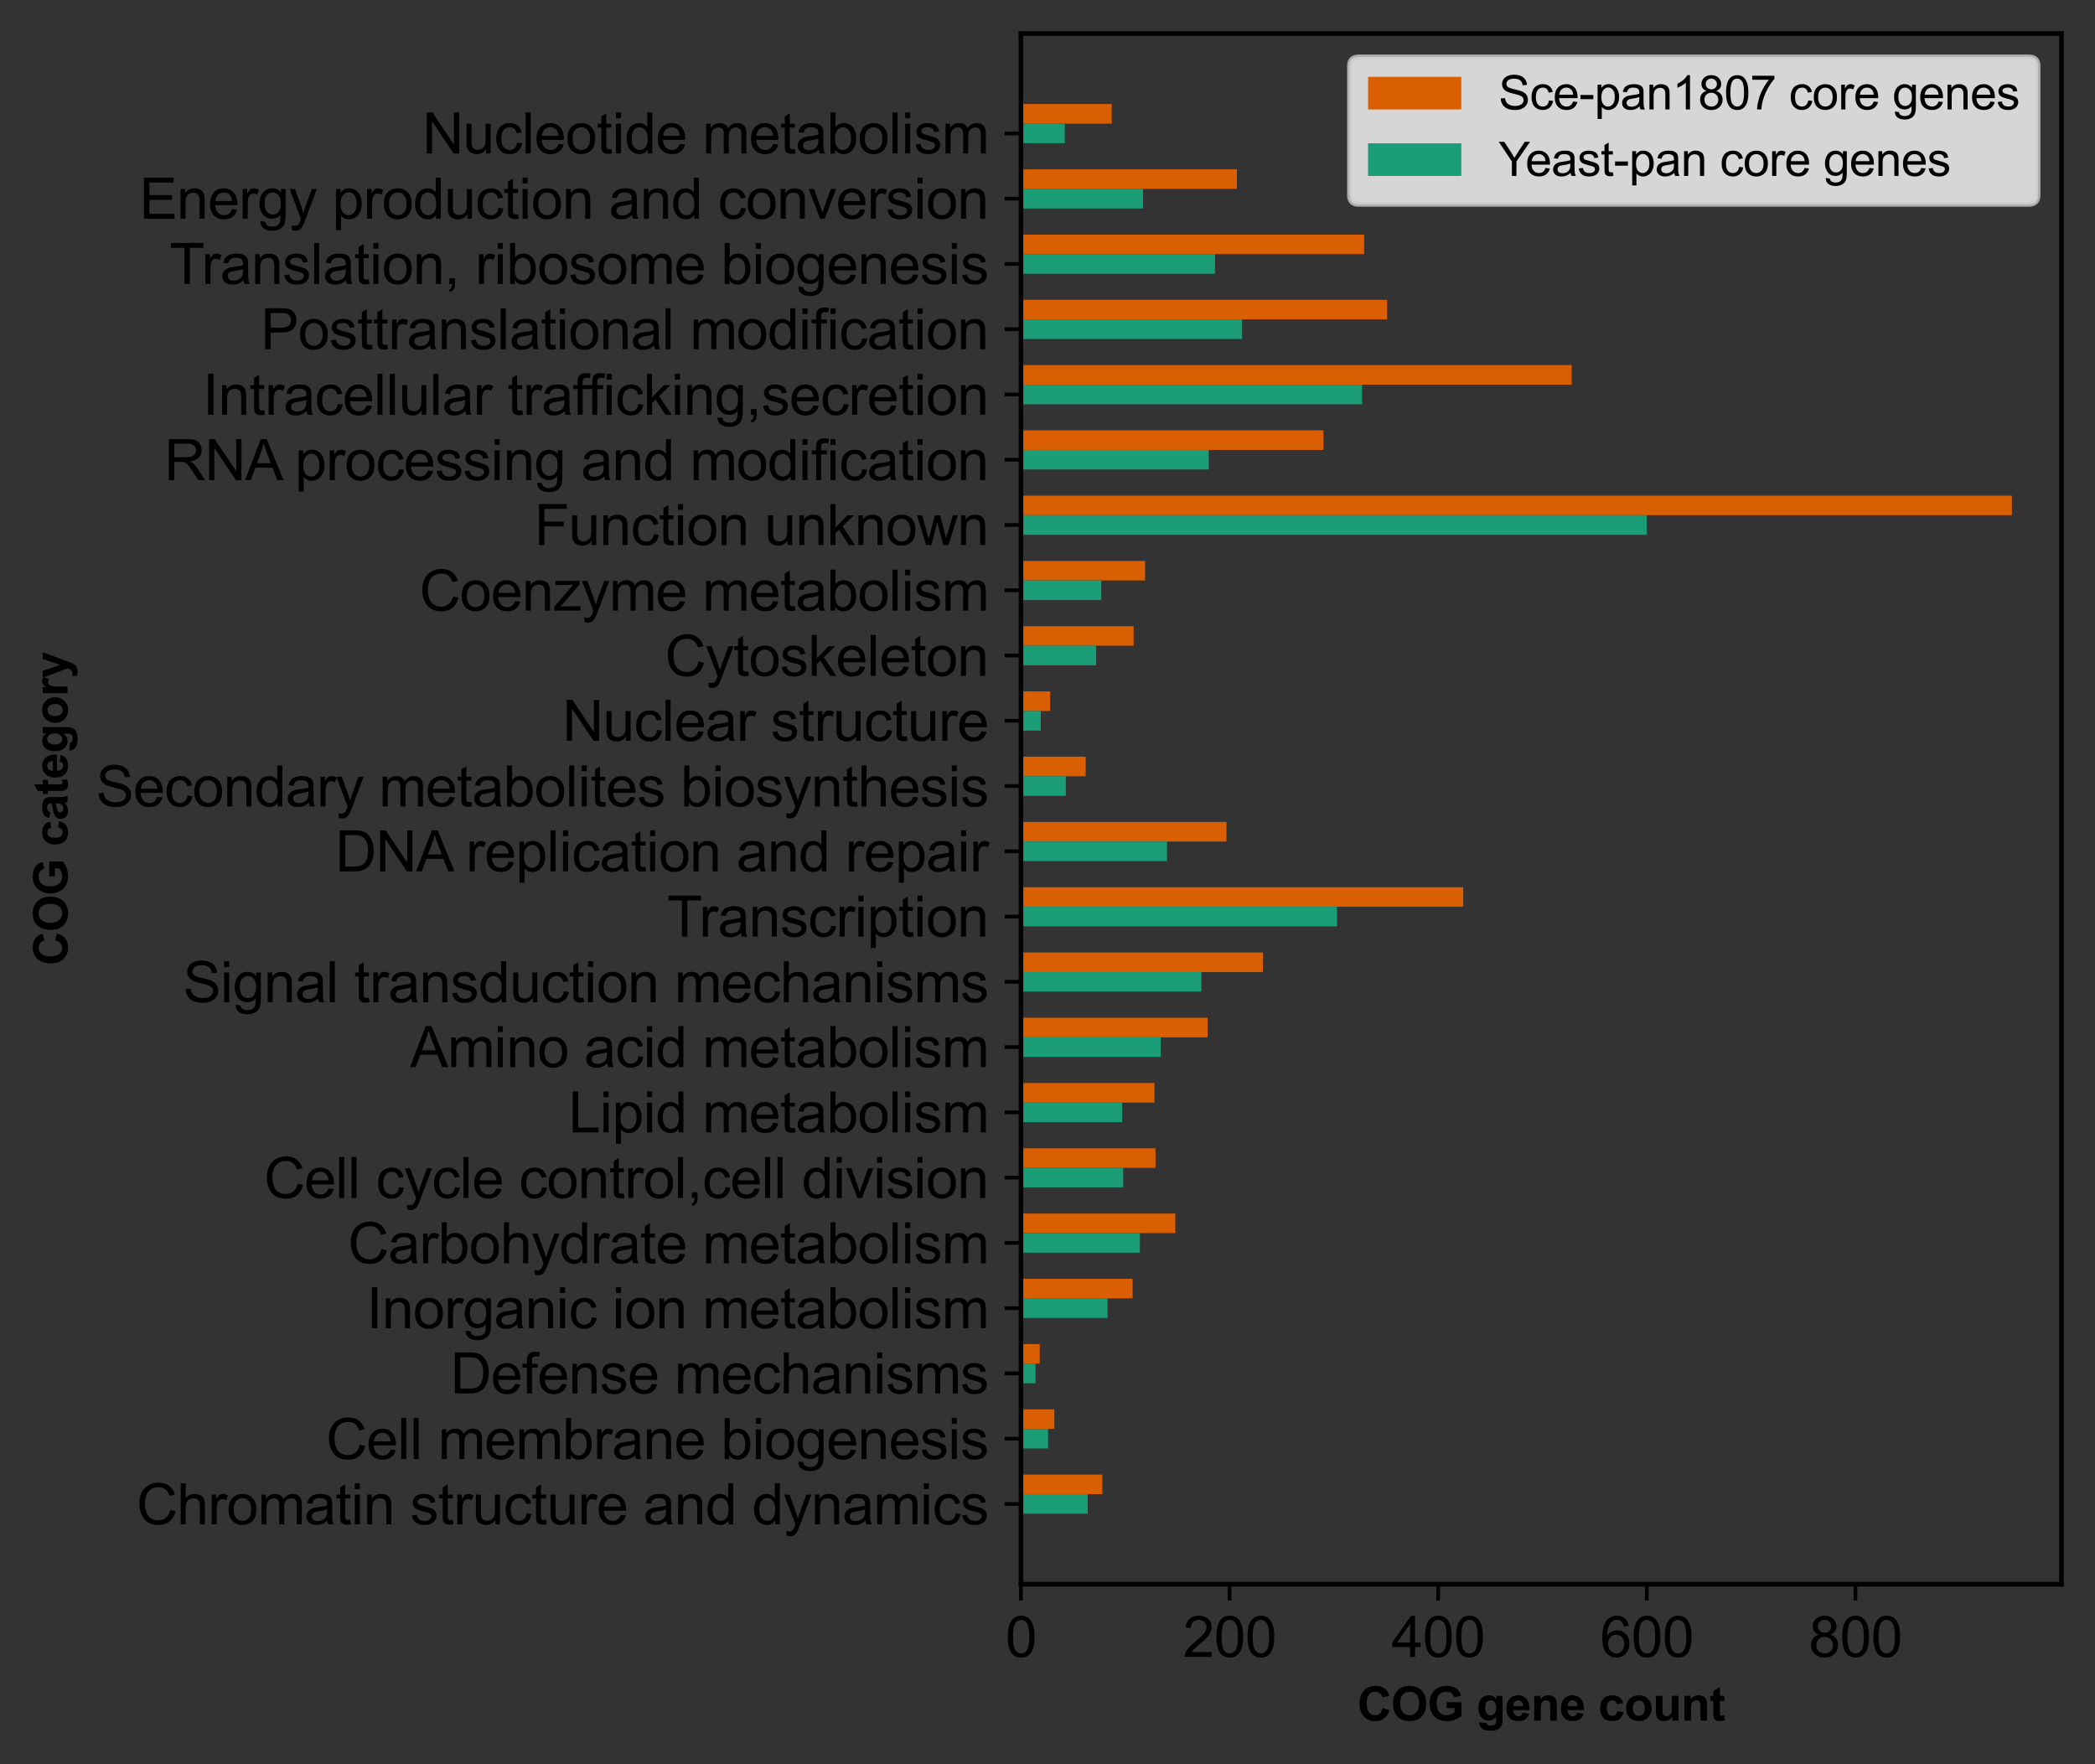 <?xml version="1.0" encoding="utf-8" standalone="no"?>
<!DOCTYPE svg PUBLIC "-//W3C//DTD SVG 1.1//EN"
  "http://www.w3.org/Graphics/SVG/1.1/DTD/svg11.dtd">
<svg xmlns:xlink="http://www.w3.org/1999/xlink" width="449.411pt" height="378.399pt" viewBox="0 0 449.411 378.399" xmlns="http://www.w3.org/2000/svg" version="1.1">
 <rect x="0" y="0" width="449.411" height="378.399" fill="#333333" stroke="none"/>
 <defs>
  <style type="text/css">*{stroke-linejoin: round; stroke-linecap: butt}</style>
 </defs>
 <g id="figure_1">
  <g id="patch_1">
   <path d="M 0 378.399 
L 449.411 378.399 
L 449.411 0 
L 0 0 
L 0 378.399 
z
" style="fill: none"/>
  </g>
  <g id="axes_1">
   <g id="patch_2">
    <path d="M 219.011 339.84 
L 442.211 339.84 
L 442.211 7.2 
L 219.011 7.2 
L 219.011 339.84 
z
" style="fill: none"/>
   </g>
   <g id="patch_3">
    <path d="M 219.011 320.52 
L 236.464 320.52 
L 236.464 316.32 
L 219.011 316.32 
z
" clip-path="url(#pdf8f4f996b)" style="fill: #d95f02"/>
   </g>
   <g id="patch_4">
    <path d="M 219.011 306.52 
L 226.171 306.52 
L 226.171 302.32 
L 219.011 302.32 
z
" clip-path="url(#pdf8f4f996b)" style="fill: #d95f02"/>
   </g>
   <g id="patch_5">
    <path d="M 219.011 292.52 
L 223.038 292.52 
L 223.038 288.32 
L 219.011 288.32 
z
" clip-path="url(#pdf8f4f996b)" style="fill: #d95f02"/>
   </g>
   <g id="patch_6">
    <path d="M 219.011 278.52 
L 242.953 278.52 
L 242.953 274.32 
L 219.011 274.32 
z
" clip-path="url(#pdf8f4f996b)" style="fill: #d95f02"/>
   </g>
   <g id="patch_7">
    <path d="M 219.011 264.52 
L 252.127 264.52 
L 252.127 260.32 
L 219.011 260.32 
z
" clip-path="url(#pdf8f4f996b)" style="fill: #d95f02"/>
   </g>
   <g id="patch_8">
    <path d="M 219.011 250.52 
L 247.876 250.52 
L 247.876 246.32 
L 219.011 246.32 
z
" clip-path="url(#pdf8f4f996b)" style="fill: #d95f02"/>
   </g>
   <g id="patch_9">
    <path d="M 219.011 236.52 
L 247.652 236.52 
L 247.652 232.32 
L 219.011 232.32 
z
" clip-path="url(#pdf8f4f996b)" style="fill: #d95f02"/>
   </g>
   <g id="patch_10">
    <path d="M 219.011 222.52 
L 259.064 222.52 
L 259.064 218.32 
L 219.011 218.32 
z
" clip-path="url(#pdf8f4f996b)" style="fill: #d95f02"/>
   </g>
   <g id="patch_11">
    <path d="M 219.011 208.52 
L 270.923 208.52 
L 270.923 204.32 
L 219.011 204.32 
z
" clip-path="url(#pdf8f4f996b)" style="fill: #d95f02"/>
   </g>
   <g id="patch_12">
    <path d="M 219.011 194.52 
L 313.885 194.52 
L 313.885 190.32 
L 219.011 190.32 
z
" clip-path="url(#pdf8f4f996b)" style="fill: #d95f02"/>
   </g>
   <g id="patch_13">
    <path d="M 219.011 180.52 
L 263.091 180.52 
L 263.091 176.32 
L 219.011 176.32 
z
" clip-path="url(#pdf8f4f996b)" style="fill: #d95f02"/>
   </g>
   <g id="patch_14">
    <path d="M 219.011 166.52 
L 232.884 166.52 
L 232.884 162.32 
L 219.011 162.32 
z
" clip-path="url(#pdf8f4f996b)" style="fill: #d95f02"/>
   </g>
   <g id="patch_15">
    <path d="M 219.011 152.52 
L 225.276 152.52 
L 225.276 148.32 
L 219.011 148.32 
z
" clip-path="url(#pdf8f4f996b)" style="fill: #d95f02"/>
   </g>
   <g id="patch_16">
    <path d="M 219.011 138.52 
L 243.177 138.52 
L 243.177 134.32 
L 219.011 134.32 
z
" clip-path="url(#pdf8f4f996b)" style="fill: #d95f02"/>
   </g>
   <g id="patch_17">
    <path d="M 219.011 124.52 
L 245.638 124.52 
L 245.638 120.32 
L 219.011 120.32 
z
" clip-path="url(#pdf8f4f996b)" style="fill: #d95f02"/>
   </g>
   <g id="patch_18">
    <path d="M 219.011 110.52 
L 431.582 110.52 
L 431.582 106.32 
L 219.011 106.32 
z
" clip-path="url(#pdf8f4f996b)" style="fill: #d95f02"/>
   </g>
   <g id="patch_19">
    <path d="M 219.011 96.52 
L 283.901 96.52 
L 283.901 92.32 
L 219.011 92.32 
z
" clip-path="url(#pdf8f4f996b)" style="fill: #d95f02"/>
   </g>
   <g id="patch_20">
    <path d="M 219.011 82.52 
L 337.156 82.52 
L 337.156 78.32 
L 219.011 78.32 
z
" clip-path="url(#pdf8f4f996b)" style="fill: #d95f02"/>
   </g>
   <g id="patch_21">
    <path d="M 219.011 68.52 
L 297.55 68.52 
L 297.55 64.32 
L 219.011 64.32 
z
" clip-path="url(#pdf8f4f996b)" style="fill: #d95f02"/>
   </g>
   <g id="patch_22">
    <path d="M 219.011 54.52 
L 292.627 54.52 
L 292.627 50.32 
L 219.011 50.32 
z
" clip-path="url(#pdf8f4f996b)" style="fill: #d95f02"/>
   </g>
   <g id="patch_23">
    <path d="M 219.011 40.52 
L 265.329 40.52 
L 265.329 36.32 
L 219.011 36.32 
z
" clip-path="url(#pdf8f4f996b)" style="fill: #d95f02"/>
   </g>
   <g id="patch_24">
    <path d="M 219.011 26.52 
L 238.478 26.52 
L 238.478 22.32 
L 219.011 22.32 
z
" clip-path="url(#pdf8f4f996b)" style="fill: #d95f02"/>
   </g>
   <g id="patch_25">
    <path d="M 219.011 324.72 
L 233.331 324.72 
L 233.331 320.52 
L 219.011 320.52 
z
" clip-path="url(#pdf8f4f996b)" style="fill: #1b9e77"/>
   </g>
   <g id="patch_26">
    <path d="M 219.011 310.72 
L 224.828 310.72 
L 224.828 306.52 
L 219.011 306.52 
z
" clip-path="url(#pdf8f4f996b)" style="fill: #1b9e77"/>
   </g>
   <g id="patch_27">
    <path d="M 219.011 296.72 
L 222.143 296.72 
L 222.143 292.52 
L 219.011 292.52 
z
" clip-path="url(#pdf8f4f996b)" style="fill: #1b9e77"/>
   </g>
   <g id="patch_28">
    <path d="M 219.011 282.72 
L 237.583 282.72 
L 237.583 278.52 
L 219.011 278.52 
z
" clip-path="url(#pdf8f4f996b)" style="fill: #1b9e77"/>
   </g>
   <g id="patch_29">
    <path d="M 219.011 268.72 
L 244.519 268.72 
L 244.519 264.52 
L 219.011 264.52 
z
" clip-path="url(#pdf8f4f996b)" style="fill: #1b9e77"/>
   </g>
   <g id="patch_30">
    <path d="M 219.011 254.72 
L 240.939 254.72 
L 240.939 250.52 
L 219.011 250.52 
z
" clip-path="url(#pdf8f4f996b)" style="fill: #1b9e77"/>
   </g>
   <g id="patch_31">
    <path d="M 219.011 240.72 
L 240.715 240.72 
L 240.715 236.52 
L 219.011 236.52 
z
" clip-path="url(#pdf8f4f996b)" style="fill: #1b9e77"/>
   </g>
   <g id="patch_32">
    <path d="M 219.011 226.72 
L 248.994 226.72 
L 248.994 222.52 
L 219.011 222.52 
z
" clip-path="url(#pdf8f4f996b)" style="fill: #1b9e77"/>
   </g>
   <g id="patch_33">
    <path d="M 219.011 212.72 
L 257.721 212.72 
L 257.721 208.52 
L 219.011 208.52 
z
" clip-path="url(#pdf8f4f996b)" style="fill: #1b9e77"/>
   </g>
   <g id="patch_34">
    <path d="M 219.011 198.72 
L 286.81 198.72 
L 286.81 194.52 
L 219.011 194.52 
z
" clip-path="url(#pdf8f4f996b)" style="fill: #1b9e77"/>
   </g>
   <g id="patch_35">
    <path d="M 219.011 184.72 
L 250.337 184.72 
L 250.337 180.52 
L 219.011 180.52 
z
" clip-path="url(#pdf8f4f996b)" style="fill: #1b9e77"/>
   </g>
   <g id="patch_36">
    <path d="M 219.011 170.72 
L 228.632 170.72 
L 228.632 166.52 
L 219.011 166.52 
z
" clip-path="url(#pdf8f4f996b)" style="fill: #1b9e77"/>
   </g>
   <g id="patch_37">
    <path d="M 219.011 156.72 
L 223.262 156.72 
L 223.262 152.52 
L 219.011 152.52 
z
" clip-path="url(#pdf8f4f996b)" style="fill: #1b9e77"/>
   </g>
   <g id="patch_38">
    <path d="M 219.011 142.72 
L 235.121 142.72 
L 235.121 138.52 
L 219.011 138.52 
z
" clip-path="url(#pdf8f4f996b)" style="fill: #1b9e77"/>
   </g>
   <g id="patch_39">
    <path d="M 219.011 128.72 
L 236.24 128.72 
L 236.24 124.52 
L 219.011 124.52 
z
" clip-path="url(#pdf8f4f996b)" style="fill: #1b9e77"/>
   </g>
   <g id="patch_40">
    <path d="M 219.011 114.72 
L 353.266 114.72 
L 353.266 110.52 
L 219.011 110.52 
z
" clip-path="url(#pdf8f4f996b)" style="fill: #1b9e77"/>
   </g>
   <g id="patch_41">
    <path d="M 219.011 100.72 
L 259.287 100.72 
L 259.287 96.52 
L 219.011 96.52 
z
" clip-path="url(#pdf8f4f996b)" style="fill: #1b9e77"/>
   </g>
   <g id="patch_42">
    <path d="M 219.011 86.72 
L 292.18 86.72 
L 292.18 82.52 
L 219.011 82.52 
z
" clip-path="url(#pdf8f4f996b)" style="fill: #1b9e77"/>
   </g>
   <g id="patch_43">
    <path d="M 219.011 72.72 
L 266.448 72.72 
L 266.448 68.52 
L 219.011 68.52 
z
" clip-path="url(#pdf8f4f996b)" style="fill: #1b9e77"/>
   </g>
   <g id="patch_44">
    <path d="M 219.011 58.72 
L 260.63 58.72 
L 260.63 54.52 
L 219.011 54.52 
z
" clip-path="url(#pdf8f4f996b)" style="fill: #1b9e77"/>
   </g>
   <g id="patch_45">
    <path d="M 219.011 44.72 
L 245.19 44.72 
L 245.19 40.52 
L 219.011 40.52 
z
" clip-path="url(#pdf8f4f996b)" style="fill: #1b9e77"/>
   </g>
   <g id="patch_46">
    <path d="M 219.011 30.72 
L 228.409 30.72 
L 228.409 26.52 
L 219.011 26.52 
z
" clip-path="url(#pdf8f4f996b)" style="fill: #1b9e77"/>
   </g>
   <g id="matplotlib.axis_1">
    <g id="xtick_1">
     <g id="line2d_1">
      <defs>
       <path id="me8a7d24cbc" d="M 0 0 
L 0 3.5 
" style="stroke: #000000; stroke-width: 0.8"/>
      </defs>
      <g>
       <use xlink:href="#me8a7d24cbc" x="219.011" y="339.84" style="stroke: #000000; stroke-width: 0.8"/>
      </g>
     </g>
     <g id="text_1">
      <!-- 0 -->
      <g transform="translate(215.674 355.429) scale(0.12 -0.12)">
       <defs>
        <path id="ArialMT-30" d="M 266 2259 
Q 266 3072 433 3567 
Q 600 4063 929 4331 
Q 1259 4600 1759 4600 
Q 2128 4600 2406 4451 
Q 2684 4303 2865 4023 
Q 3047 3744 3150 3342 
Q 3253 2941 3253 2259 
Q 3253 1453 3087 958 
Q 2922 463 2592 192 
Q 2263 -78 1759 -78 
Q 1097 -78 719 397 
Q 266 969 266 2259 
z
M 844 2259 
Q 844 1131 1108 757 
Q 1372 384 1759 384 
Q 2147 384 2411 759 
Q 2675 1134 2675 2259 
Q 2675 3391 2411 3762 
Q 2147 4134 1753 4134 
Q 1366 4134 1134 3806 
Q 844 3388 844 2259 
z
" transform="scale(0.016)"/>
       </defs>
       <use xlink:href="#ArialMT-30"/>
      </g>
     </g>
    </g>
    <g id="xtick_2">
     <g id="line2d_2">
      <g>
       <use xlink:href="#me8a7d24cbc" x="263.763" y="339.84" style="stroke: #000000; stroke-width: 0.8"/>
      </g>
     </g>
     <g id="text_2">
      <!-- 200 -->
      <g transform="translate(253.753 355.429) scale(0.12 -0.12)">
       <defs>
        <path id="ArialMT-32" d="M 3222 541 
L 3222 0 
L 194 0 
Q 188 203 259 391 
Q 375 700 629 1000 
Q 884 1300 1366 1694 
Q 2113 2306 2375 2664 
Q 2638 3022 2638 3341 
Q 2638 3675 2398 3904 
Q 2159 4134 1775 4134 
Q 1369 4134 1125 3890 
Q 881 3647 878 3216 
L 300 3275 
Q 359 3922 746 4261 
Q 1134 4600 1788 4600 
Q 2447 4600 2831 4234 
Q 3216 3869 3216 3328 
Q 3216 3053 3103 2787 
Q 2991 2522 2730 2228 
Q 2469 1934 1863 1422 
Q 1356 997 1212 845 
Q 1069 694 975 541 
L 3222 541 
z
" transform="scale(0.016)"/>
       </defs>
       <use xlink:href="#ArialMT-32"/>
       <use xlink:href="#ArialMT-30" x="55.615"/>
       <use xlink:href="#ArialMT-30" x="111.23"/>
      </g>
     </g>
    </g>
    <g id="xtick_3">
     <g id="line2d_3">
      <g>
       <use xlink:href="#me8a7d24cbc" x="308.514" y="339.84" style="stroke: #000000; stroke-width: 0.8"/>
      </g>
     </g>
     <g id="text_3">
      <!-- 400 -->
      <g transform="translate(298.505 355.429) scale(0.12 -0.12)">
       <defs>
        <path id="ArialMT-34" d="M 2069 0 
L 2069 1097 
L 81 1097 
L 81 1613 
L 2172 4581 
L 2631 4581 
L 2631 1613 
L 3250 1613 
L 3250 1097 
L 2631 1097 
L 2631 0 
L 2069 0 
z
M 2069 1613 
L 2069 3678 
L 634 1613 
L 2069 1613 
z
" transform="scale(0.016)"/>
       </defs>
       <use xlink:href="#ArialMT-34"/>
       <use xlink:href="#ArialMT-30" x="55.615"/>
       <use xlink:href="#ArialMT-30" x="111.23"/>
      </g>
     </g>
    </g>
    <g id="xtick_4">
     <g id="line2d_4">
      <g>
       <use xlink:href="#me8a7d24cbc" x="353.266" y="339.84" style="stroke: #000000; stroke-width: 0.8"/>
      </g>
     </g>
     <g id="text_4">
      <!-- 600 -->
      <g transform="translate(343.257 355.429) scale(0.12 -0.12)">
       <defs>
        <path id="ArialMT-36" d="M 3184 3459 
L 2625 3416 
Q 2550 3747 2413 3897 
Q 2184 4138 1850 4138 
Q 1581 4138 1378 3988 
Q 1113 3794 959 3422 
Q 806 3050 800 2363 
Q 1003 2672 1297 2822 
Q 1591 2972 1913 2972 
Q 2475 2972 2870 2558 
Q 3266 2144 3266 1488 
Q 3266 1056 3080 686 
Q 2894 316 2569 119 
Q 2244 -78 1831 -78 
Q 1128 -78 684 439 
Q 241 956 241 2144 
Q 241 3472 731 4075 
Q 1159 4600 1884 4600 
Q 2425 4600 2770 4297 
Q 3116 3994 3184 3459 
z
M 888 1484 
Q 888 1194 1011 928 
Q 1134 663 1356 523 
Q 1578 384 1822 384 
Q 2178 384 2434 671 
Q 2691 959 2691 1453 
Q 2691 1928 2437 2201 
Q 2184 2475 1800 2475 
Q 1419 2475 1153 2201 
Q 888 1928 888 1484 
z
" transform="scale(0.016)"/>
       </defs>
       <use xlink:href="#ArialMT-36"/>
       <use xlink:href="#ArialMT-30" x="55.615"/>
       <use xlink:href="#ArialMT-30" x="111.23"/>
      </g>
     </g>
    </g>
    <g id="xtick_5">
     <g id="line2d_5">
      <g>
       <use xlink:href="#me8a7d24cbc" x="398.018" y="339.84" style="stroke: #000000; stroke-width: 0.8"/>
      </g>
     </g>
     <g id="text_5">
      <!-- 800 -->
      <g transform="translate(388.008 355.429) scale(0.12 -0.12)">
       <defs>
        <path id="ArialMT-38" d="M 1131 2484 
Q 781 2613 612 2850 
Q 444 3088 444 3419 
Q 444 3919 803 4259 
Q 1163 4600 1759 4600 
Q 2359 4600 2725 4251 
Q 3091 3903 3091 3403 
Q 3091 3084 2923 2848 
Q 2756 2613 2416 2484 
Q 2838 2347 3058 2040 
Q 3278 1734 3278 1309 
Q 3278 722 2862 322 
Q 2447 -78 1769 -78 
Q 1091 -78 675 323 
Q 259 725 259 1325 
Q 259 1772 486 2073 
Q 713 2375 1131 2484 
z
M 1019 3438 
Q 1019 3113 1228 2906 
Q 1438 2700 1772 2700 
Q 2097 2700 2305 2904 
Q 2513 3109 2513 3406 
Q 2513 3716 2298 3927 
Q 2084 4138 1766 4138 
Q 1444 4138 1231 3931 
Q 1019 3725 1019 3438 
z
M 838 1322 
Q 838 1081 952 856 
Q 1066 631 1291 507 
Q 1516 384 1775 384 
Q 2178 384 2440 643 
Q 2703 903 2703 1303 
Q 2703 1709 2433 1975 
Q 2163 2241 1756 2241 
Q 1359 2241 1098 1978 
Q 838 1716 838 1322 
z
" transform="scale(0.016)"/>
       </defs>
       <use xlink:href="#ArialMT-38"/>
       <use xlink:href="#ArialMT-30" x="55.615"/>
       <use xlink:href="#ArialMT-30" x="111.23"/>
      </g>
     </g>
    </g>
    <g id="text_6">
     <!-- COG gene count -->
     <g transform="translate(291.168 369.094) scale(0.1 -0.1)">
      <defs>
       <path id="Arial-BoldMT-43" d="M 3397 1684 
L 4294 1400 
Q 4088 650 3608 286 
Q 3128 -78 2391 -78 
Q 1478 -78 890 545 
Q 303 1169 303 2250 
Q 303 3394 893 4026 
Q 1484 4659 2447 4659 
Q 3288 4659 3813 4163 
Q 4125 3869 4281 3319 
L 3366 3100 
Q 3284 3456 3026 3662 
Q 2769 3869 2400 3869 
Q 1891 3869 1573 3503 
Q 1256 3138 1256 2319 
Q 1256 1450 1568 1081 
Q 1881 713 2381 713 
Q 2750 713 3015 947 
Q 3281 1181 3397 1684 
z
" transform="scale(0.016)"/>
       <path id="Arial-BoldMT-4f" d="M 278 2263 
Q 278 2963 488 3438 
Q 644 3788 914 4066 
Q 1184 4344 1506 4478 
Q 1934 4659 2494 4659 
Q 3506 4659 4114 4031 
Q 4722 3403 4722 2284 
Q 4722 1175 4119 548 
Q 3516 -78 2506 -78 
Q 1484 -78 881 545 
Q 278 1169 278 2263 
z
M 1231 2294 
Q 1231 1516 1590 1114 
Q 1950 713 2503 713 
Q 3056 713 3411 1111 
Q 3766 1509 3766 2306 
Q 3766 3094 3420 3481 
Q 3075 3869 2503 3869 
Q 1931 3869 1581 3476 
Q 1231 3084 1231 2294 
z
" transform="scale(0.016)"/>
       <path id="Arial-BoldMT-47" d="M 2597 1684 
L 2597 2456 
L 4591 2456 
L 4591 631 
Q 4300 350 3748 136 
Q 3197 -78 2631 -78 
Q 1913 -78 1378 223 
Q 844 525 575 1086 
Q 306 1647 306 2306 
Q 306 3022 606 3578 
Q 906 4134 1484 4431 
Q 1925 4659 2581 4659 
Q 3434 4659 3914 4301 
Q 4394 3944 4531 3313 
L 3613 3141 
Q 3516 3478 3248 3673 
Q 2981 3869 2581 3869 
Q 1975 3869 1617 3484 
Q 1259 3100 1259 2344 
Q 1259 1528 1621 1120 
Q 1984 713 2572 713 
Q 2863 713 3155 827 
Q 3447 941 3656 1103 
L 3656 1684 
L 2597 1684 
z
" transform="scale(0.016)"/>
       <path id="Arial-BoldMT-20" transform="scale(0.016)"/>
       <path id="Arial-BoldMT-67" d="M 378 -219 
L 1381 -341 
Q 1406 -516 1497 -581 
Q 1622 -675 1891 -675 
Q 2234 -675 2406 -572 
Q 2522 -503 2581 -350 
Q 2622 -241 2622 53 
L 2622 538 
Q 2228 0 1628 0 
Q 959 0 569 566 
Q 263 1013 263 1678 
Q 263 2513 664 2953 
Q 1066 3394 1663 3394 
Q 2278 3394 2678 2853 
L 2678 3319 
L 3500 3319 
L 3500 341 
Q 3500 -247 3403 -537 
Q 3306 -828 3131 -993 
Q 2956 -1159 2664 -1253 
Q 2372 -1347 1925 -1347 
Q 1081 -1347 728 -1058 
Q 375 -769 375 -325 
Q 375 -281 378 -219 
z
M 1163 1728 
Q 1163 1200 1367 954 
Q 1572 709 1872 709 
Q 2194 709 2416 961 
Q 2638 1213 2638 1706 
Q 2638 2222 2425 2472 
Q 2213 2722 1888 2722 
Q 1572 2722 1367 2476 
Q 1163 2231 1163 1728 
z
" transform="scale(0.016)"/>
       <path id="Arial-BoldMT-65" d="M 2381 1056 
L 3256 909 
Q 3088 428 2723 176 
Q 2359 -75 1813 -75 
Q 947 -75 531 491 
Q 203 944 203 1634 
Q 203 2459 634 2926 
Q 1066 3394 1725 3394 
Q 2466 3394 2894 2905 
Q 3322 2416 3303 1406 
L 1103 1406 
Q 1113 1016 1316 798 
Q 1519 581 1822 581 
Q 2028 581 2168 693 
Q 2309 806 2381 1056 
z
M 2431 1944 
Q 2422 2325 2234 2523 
Q 2047 2722 1778 2722 
Q 1491 2722 1303 2513 
Q 1116 2303 1119 1944 
L 2431 1944 
z
" transform="scale(0.016)"/>
       <path id="Arial-BoldMT-6e" d="M 3478 0 
L 2600 0 
L 2600 1694 
Q 2600 2231 2544 2389 
Q 2488 2547 2361 2634 
Q 2234 2722 2056 2722 
Q 1828 2722 1647 2597 
Q 1466 2472 1398 2265 
Q 1331 2059 1331 1503 
L 1331 0 
L 453 0 
L 453 3319 
L 1269 3319 
L 1269 2831 
Q 1703 3394 2363 3394 
Q 2653 3394 2893 3289 
Q 3134 3184 3257 3021 
Q 3381 2859 3429 2653 
Q 3478 2447 3478 2063 
L 3478 0 
z
" transform="scale(0.016)"/>
       <path id="Arial-BoldMT-63" d="M 3353 2338 
L 2488 2181 
Q 2444 2441 2289 2572 
Q 2134 2703 1888 2703 
Q 1559 2703 1364 2476 
Q 1169 2250 1169 1719 
Q 1169 1128 1367 884 
Q 1566 641 1900 641 
Q 2150 641 2309 783 
Q 2469 925 2534 1272 
L 3397 1125 
Q 3263 531 2881 228 
Q 2500 -75 1859 -75 
Q 1131 -75 698 384 
Q 266 844 266 1656 
Q 266 2478 700 2936 
Q 1134 3394 1875 3394 
Q 2481 3394 2839 3133 
Q 3197 2872 3353 2338 
z
" transform="scale(0.016)"/>
       <path id="Arial-BoldMT-6f" d="M 256 1706 
Q 256 2144 472 2553 
Q 688 2963 1083 3178 
Q 1478 3394 1966 3394 
Q 2719 3394 3200 2905 
Q 3681 2416 3681 1669 
Q 3681 916 3195 420 
Q 2709 -75 1972 -75 
Q 1516 -75 1102 131 
Q 688 338 472 736 
Q 256 1134 256 1706 
z
M 1156 1659 
Q 1156 1166 1390 903 
Q 1625 641 1969 641 
Q 2313 641 2545 903 
Q 2778 1166 2778 1666 
Q 2778 2153 2545 2415 
Q 2313 2678 1969 2678 
Q 1625 2678 1390 2415 
Q 1156 2153 1156 1659 
z
" transform="scale(0.016)"/>
       <path id="Arial-BoldMT-75" d="M 2644 0 
L 2644 497 
Q 2463 231 2167 78 
Q 1872 -75 1544 -75 
Q 1209 -75 943 72 
Q 678 219 559 484 
Q 441 750 441 1219 
L 441 3319 
L 1319 3319 
L 1319 1794 
Q 1319 1094 1367 936 
Q 1416 778 1544 686 
Q 1672 594 1869 594 
Q 2094 594 2272 717 
Q 2450 841 2515 1023 
Q 2581 1206 2581 1919 
L 2581 3319 
L 3459 3319 
L 3459 0 
L 2644 0 
z
" transform="scale(0.016)"/>
       <path id="Arial-BoldMT-74" d="M 1981 3319 
L 1981 2619 
L 1381 2619 
L 1381 1281 
Q 1381 875 1398 808 
Q 1416 741 1477 697 
Q 1538 653 1625 653 
Q 1747 653 1978 738 
L 2053 56 
Q 1747 -75 1359 -75 
Q 1122 -75 931 4 
Q 741 84 652 211 
Q 563 338 528 553 
Q 500 706 500 1172 
L 500 2619 
L 97 2619 
L 97 3319 
L 500 3319 
L 500 3978 
L 1381 4491 
L 1381 3319 
L 1981 3319 
z
" transform="scale(0.016)"/>
      </defs>
      <use xlink:href="#Arial-BoldMT-43"/>
      <use xlink:href="#Arial-BoldMT-4f" x="72.217"/>
      <use xlink:href="#Arial-BoldMT-47" x="150"/>
      <use xlink:href="#Arial-BoldMT-20" x="227.783"/>
      <use xlink:href="#Arial-BoldMT-67" x="255.566"/>
      <use xlink:href="#Arial-BoldMT-65" x="316.65"/>
      <use xlink:href="#Arial-BoldMT-6e" x="372.266"/>
      <use xlink:href="#Arial-BoldMT-65" x="433.35"/>
      <use xlink:href="#Arial-BoldMT-20" x="488.965"/>
      <use xlink:href="#Arial-BoldMT-63" x="516.748"/>
      <use xlink:href="#Arial-BoldMT-6f" x="572.363"/>
      <use xlink:href="#Arial-BoldMT-75" x="633.447"/>
      <use xlink:href="#Arial-BoldMT-6e" x="694.531"/>
      <use xlink:href="#Arial-BoldMT-74" x="755.615"/>
     </g>
    </g>
   </g>
   <g id="matplotlib.axis_2">
    <g id="ytick_1">
     <g id="line2d_6">
      <defs>
       <path id="m303f1434f4" d="M 0 0 
L -3.5 0 
" style="stroke: #000000; stroke-width: 0.8"/>
      </defs>
      <g>
       <use xlink:href="#m303f1434f4" x="219.011" y="322.62" style="stroke: #000000; stroke-width: 0.8"/>
      </g>
     </g>
     <g id="text_7">
      <!-- Chromatin structure and dynamics -->
      <g transform="translate(29.281 326.988) scale(0.12 -0.12)">
       <defs>
        <path id="ArialMT-43" d="M 3763 1606 
L 4369 1453 
Q 4178 706 3683 314 
Q 3188 -78 2472 -78 
Q 1731 -78 1267 223 
Q 803 525 561 1097 
Q 319 1669 319 2325 
Q 319 3041 592 3573 
Q 866 4106 1370 4382 
Q 1875 4659 2481 4659 
Q 3169 4659 3637 4309 
Q 4106 3959 4291 3325 
L 3694 3184 
Q 3534 3684 3231 3912 
Q 2928 4141 2469 4141 
Q 1941 4141 1586 3887 
Q 1231 3634 1087 3207 
Q 944 2781 944 2328 
Q 944 1744 1114 1308 
Q 1284 872 1643 656 
Q 2003 441 2422 441 
Q 2931 441 3284 734 
Q 3638 1028 3763 1606 
z
" transform="scale(0.016)"/>
        <path id="ArialMT-68" d="M 422 0 
L 422 4581 
L 984 4581 
L 984 2938 
Q 1378 3394 1978 3394 
Q 2347 3394 2619 3248 
Q 2891 3103 3008 2847 
Q 3125 2591 3125 2103 
L 3125 0 
L 2563 0 
L 2563 2103 
Q 2563 2525 2380 2717 
Q 2197 2909 1863 2909 
Q 1613 2909 1392 2779 
Q 1172 2650 1078 2428 
Q 984 2206 984 1816 
L 984 0 
L 422 0 
z
" transform="scale(0.016)"/>
        <path id="ArialMT-72" d="M 416 0 
L 416 3319 
L 922 3319 
L 922 2816 
Q 1116 3169 1280 3281 
Q 1444 3394 1641 3394 
Q 1925 3394 2219 3213 
L 2025 2691 
Q 1819 2813 1613 2813 
Q 1428 2813 1281 2702 
Q 1134 2591 1072 2394 
Q 978 2094 978 1738 
L 978 0 
L 416 0 
z
" transform="scale(0.016)"/>
        <path id="ArialMT-6f" d="M 213 1659 
Q 213 2581 725 3025 
Q 1153 3394 1769 3394 
Q 2453 3394 2887 2945 
Q 3322 2497 3322 1706 
Q 3322 1066 3130 698 
Q 2938 331 2570 128 
Q 2203 -75 1769 -75 
Q 1072 -75 642 372 
Q 213 819 213 1659 
z
M 791 1659 
Q 791 1022 1069 705 
Q 1347 388 1769 388 
Q 2188 388 2466 706 
Q 2744 1025 2744 1678 
Q 2744 2294 2464 2611 
Q 2184 2928 1769 2928 
Q 1347 2928 1069 2612 
Q 791 2297 791 1659 
z
" transform="scale(0.016)"/>
        <path id="ArialMT-6d" d="M 422 0 
L 422 3319 
L 925 3319 
L 925 2853 
Q 1081 3097 1340 3245 
Q 1600 3394 1931 3394 
Q 2300 3394 2536 3241 
Q 2772 3088 2869 2813 
Q 3263 3394 3894 3394 
Q 4388 3394 4653 3120 
Q 4919 2847 4919 2278 
L 4919 0 
L 4359 0 
L 4359 2091 
Q 4359 2428 4304 2576 
Q 4250 2725 4106 2815 
Q 3963 2906 3769 2906 
Q 3419 2906 3187 2673 
Q 2956 2441 2956 1928 
L 2956 0 
L 2394 0 
L 2394 2156 
Q 2394 2531 2256 2718 
Q 2119 2906 1806 2906 
Q 1569 2906 1367 2781 
Q 1166 2656 1075 2415 
Q 984 2175 984 1722 
L 984 0 
L 422 0 
z
" transform="scale(0.016)"/>
        <path id="ArialMT-61" d="M 2588 409 
Q 2275 144 1986 34 
Q 1697 -75 1366 -75 
Q 819 -75 525 192 
Q 231 459 231 875 
Q 231 1119 342 1320 
Q 453 1522 633 1644 
Q 813 1766 1038 1828 
Q 1203 1872 1538 1913 
Q 2219 1994 2541 2106 
Q 2544 2222 2544 2253 
Q 2544 2597 2384 2738 
Q 2169 2928 1744 2928 
Q 1347 2928 1158 2789 
Q 969 2650 878 2297 
L 328 2372 
Q 403 2725 575 2942 
Q 747 3159 1072 3276 
Q 1397 3394 1825 3394 
Q 2250 3394 2515 3294 
Q 2781 3194 2906 3042 
Q 3031 2891 3081 2659 
Q 3109 2516 3109 2141 
L 3109 1391 
Q 3109 606 3145 398 
Q 3181 191 3288 0 
L 2700 0 
Q 2613 175 2588 409 
z
M 2541 1666 
Q 2234 1541 1622 1453 
Q 1275 1403 1131 1340 
Q 988 1278 909 1158 
Q 831 1038 831 891 
Q 831 666 1001 516 
Q 1172 366 1500 366 
Q 1825 366 2078 508 
Q 2331 650 2450 897 
Q 2541 1088 2541 1459 
L 2541 1666 
z
" transform="scale(0.016)"/>
        <path id="ArialMT-74" d="M 1650 503 
L 1731 6 
Q 1494 -44 1306 -44 
Q 1000 -44 831 53 
Q 663 150 594 308 
Q 525 466 525 972 
L 525 2881 
L 113 2881 
L 113 3319 
L 525 3319 
L 525 4141 
L 1084 4478 
L 1084 3319 
L 1650 3319 
L 1650 2881 
L 1084 2881 
L 1084 941 
Q 1084 700 1114 631 
Q 1144 563 1211 522 
Q 1278 481 1403 481 
Q 1497 481 1650 503 
z
" transform="scale(0.016)"/>
        <path id="ArialMT-69" d="M 425 3934 
L 425 4581 
L 988 4581 
L 988 3934 
L 425 3934 
z
M 425 0 
L 425 3319 
L 988 3319 
L 988 0 
L 425 0 
z
" transform="scale(0.016)"/>
        <path id="ArialMT-6e" d="M 422 0 
L 422 3319 
L 928 3319 
L 928 2847 
Q 1294 3394 1984 3394 
Q 2284 3394 2536 3286 
Q 2788 3178 2913 3003 
Q 3038 2828 3088 2588 
Q 3119 2431 3119 2041 
L 3119 0 
L 2556 0 
L 2556 2019 
Q 2556 2363 2490 2533 
Q 2425 2703 2258 2804 
Q 2091 2906 1866 2906 
Q 1506 2906 1245 2678 
Q 984 2450 984 1813 
L 984 0 
L 422 0 
z
" transform="scale(0.016)"/>
        <path id="ArialMT-20" transform="scale(0.016)"/>
        <path id="ArialMT-73" d="M 197 991 
L 753 1078 
Q 800 744 1014 566 
Q 1228 388 1613 388 
Q 2000 388 2187 545 
Q 2375 703 2375 916 
Q 2375 1106 2209 1216 
Q 2094 1291 1634 1406 
Q 1016 1563 777 1677 
Q 538 1791 414 1992 
Q 291 2194 291 2438 
Q 291 2659 392 2848 
Q 494 3038 669 3163 
Q 800 3259 1026 3326 
Q 1253 3394 1513 3394 
Q 1903 3394 2198 3281 
Q 2494 3169 2634 2976 
Q 2775 2784 2828 2463 
L 2278 2388 
Q 2241 2644 2061 2787 
Q 1881 2931 1553 2931 
Q 1166 2931 1000 2803 
Q 834 2675 834 2503 
Q 834 2394 903 2306 
Q 972 2216 1119 2156 
Q 1203 2125 1616 2013 
Q 2213 1853 2448 1751 
Q 2684 1650 2818 1456 
Q 2953 1263 2953 975 
Q 2953 694 2789 445 
Q 2625 197 2315 61 
Q 2006 -75 1616 -75 
Q 969 -75 630 194 
Q 291 463 197 991 
z
" transform="scale(0.016)"/>
        <path id="ArialMT-75" d="M 2597 0 
L 2597 488 
Q 2209 -75 1544 -75 
Q 1250 -75 995 37 
Q 741 150 617 320 
Q 494 491 444 738 
Q 409 903 409 1263 
L 409 3319 
L 972 3319 
L 972 1478 
Q 972 1038 1006 884 
Q 1059 663 1231 536 
Q 1403 409 1656 409 
Q 1909 409 2131 539 
Q 2353 669 2445 892 
Q 2538 1116 2538 1541 
L 2538 3319 
L 3100 3319 
L 3100 0 
L 2597 0 
z
" transform="scale(0.016)"/>
        <path id="ArialMT-63" d="M 2588 1216 
L 3141 1144 
Q 3050 572 2676 248 
Q 2303 -75 1759 -75 
Q 1078 -75 664 370 
Q 250 816 250 1647 
Q 250 2184 428 2587 
Q 606 2991 970 3192 
Q 1334 3394 1763 3394 
Q 2303 3394 2647 3120 
Q 2991 2847 3088 2344 
L 2541 2259 
Q 2463 2594 2264 2762 
Q 2066 2931 1784 2931 
Q 1359 2931 1093 2626 
Q 828 2322 828 1663 
Q 828 994 1084 691 
Q 1341 388 1753 388 
Q 2084 388 2306 591 
Q 2528 794 2588 1216 
z
" transform="scale(0.016)"/>
        <path id="ArialMT-65" d="M 2694 1069 
L 3275 997 
Q 3138 488 2766 206 
Q 2394 -75 1816 -75 
Q 1088 -75 661 373 
Q 234 822 234 1631 
Q 234 2469 665 2931 
Q 1097 3394 1784 3394 
Q 2450 3394 2872 2941 
Q 3294 2488 3294 1666 
Q 3294 1616 3291 1516 
L 816 1516 
Q 847 969 1125 678 
Q 1403 388 1819 388 
Q 2128 388 2347 550 
Q 2566 713 2694 1069 
z
M 847 1978 
L 2700 1978 
Q 2663 2397 2488 2606 
Q 2219 2931 1791 2931 
Q 1403 2931 1139 2672 
Q 875 2413 847 1978 
z
" transform="scale(0.016)"/>
        <path id="ArialMT-64" d="M 2575 0 
L 2575 419 
Q 2259 -75 1647 -75 
Q 1250 -75 917 144 
Q 584 363 401 755 
Q 219 1147 219 1656 
Q 219 2153 384 2558 
Q 550 2963 881 3178 
Q 1213 3394 1622 3394 
Q 1922 3394 2156 3267 
Q 2391 3141 2538 2938 
L 2538 4581 
L 3097 4581 
L 3097 0 
L 2575 0 
z
M 797 1656 
Q 797 1019 1065 703 
Q 1334 388 1700 388 
Q 2069 388 2326 689 
Q 2584 991 2584 1609 
Q 2584 2291 2321 2609 
Q 2059 2928 1675 2928 
Q 1300 2928 1048 2622 
Q 797 2316 797 1656 
z
" transform="scale(0.016)"/>
        <path id="ArialMT-79" d="M 397 -1278 
L 334 -750 
Q 519 -800 656 -800 
Q 844 -800 956 -737 
Q 1069 -675 1141 -563 
Q 1194 -478 1313 -144 
Q 1328 -97 1363 -6 
L 103 3319 
L 709 3319 
L 1400 1397 
Q 1534 1031 1641 628 
Q 1738 1016 1872 1384 
L 2581 3319 
L 3144 3319 
L 1881 -56 
Q 1678 -603 1566 -809 
Q 1416 -1088 1222 -1217 
Q 1028 -1347 759 -1347 
Q 597 -1347 397 -1278 
z
" transform="scale(0.016)"/>
       </defs>
       <use xlink:href="#ArialMT-43"/>
       <use xlink:href="#ArialMT-68" x="72.217"/>
       <use xlink:href="#ArialMT-72" x="127.832"/>
       <use xlink:href="#ArialMT-6f" x="161.133"/>
       <use xlink:href="#ArialMT-6d" x="216.748"/>
       <use xlink:href="#ArialMT-61" x="300.049"/>
       <use xlink:href="#ArialMT-74" x="355.664"/>
       <use xlink:href="#ArialMT-69" x="383.447"/>
       <use xlink:href="#ArialMT-6e" x="405.664"/>
       <use xlink:href="#ArialMT-20" x="461.279"/>
       <use xlink:href="#ArialMT-73" x="489.062"/>
       <use xlink:href="#ArialMT-74" x="539.062"/>
       <use xlink:href="#ArialMT-72" x="566.846"/>
       <use xlink:href="#ArialMT-75" x="600.146"/>
       <use xlink:href="#ArialMT-63" x="655.762"/>
       <use xlink:href="#ArialMT-74" x="705.762"/>
       <use xlink:href="#ArialMT-75" x="733.545"/>
       <use xlink:href="#ArialMT-72" x="789.16"/>
       <use xlink:href="#ArialMT-65" x="822.461"/>
       <use xlink:href="#ArialMT-20" x="878.076"/>
       <use xlink:href="#ArialMT-61" x="905.859"/>
       <use xlink:href="#ArialMT-6e" x="961.475"/>
       <use xlink:href="#ArialMT-64" x="1017.09"/>
       <use xlink:href="#ArialMT-20" x="1072.705"/>
       <use xlink:href="#ArialMT-64" x="1100.488"/>
       <use xlink:href="#ArialMT-79" x="1156.104"/>
       <use xlink:href="#ArialMT-6e" x="1206.104"/>
       <use xlink:href="#ArialMT-61" x="1261.719"/>
       <use xlink:href="#ArialMT-6d" x="1317.334"/>
       <use xlink:href="#ArialMT-69" x="1400.635"/>
       <use xlink:href="#ArialMT-63" x="1422.852"/>
       <use xlink:href="#ArialMT-73" x="1472.852"/>
      </g>
     </g>
    </g>
    <g id="ytick_2">
     <g id="line2d_7">
      <g>
       <use xlink:href="#m303f1434f4" x="219.011" y="308.62" style="stroke: #000000; stroke-width: 0.8"/>
      </g>
     </g>
     <g id="text_8">
      <!-- Cell membrane biogenesis -->
      <g transform="translate(69.948 312.988) scale(0.12 -0.12)">
       <defs>
        <path id="ArialMT-6c" d="M 409 0 
L 409 4581 
L 972 4581 
L 972 0 
L 409 0 
z
" transform="scale(0.016)"/>
        <path id="ArialMT-62" d="M 941 0 
L 419 0 
L 419 4581 
L 981 4581 
L 981 2947 
Q 1338 3394 1891 3394 
Q 2197 3394 2470 3270 
Q 2744 3147 2920 2923 
Q 3097 2700 3197 2384 
Q 3297 2069 3297 1709 
Q 3297 856 2875 390 
Q 2453 -75 1863 -75 
Q 1275 -75 941 416 
L 941 0 
z
M 934 1684 
Q 934 1088 1097 822 
Q 1363 388 1816 388 
Q 2184 388 2453 708 
Q 2722 1028 2722 1663 
Q 2722 2313 2464 2622 
Q 2206 2931 1841 2931 
Q 1472 2931 1203 2611 
Q 934 2291 934 1684 
z
" transform="scale(0.016)"/>
        <path id="ArialMT-67" d="M 319 -275 
L 866 -356 
Q 900 -609 1056 -725 
Q 1266 -881 1628 -881 
Q 2019 -881 2231 -725 
Q 2444 -569 2519 -288 
Q 2563 -116 2559 434 
Q 2191 0 1641 0 
Q 956 0 581 494 
Q 206 988 206 1678 
Q 206 2153 378 2554 
Q 550 2956 876 3175 
Q 1203 3394 1644 3394 
Q 2231 3394 2613 2919 
L 2613 3319 
L 3131 3319 
L 3131 450 
Q 3131 -325 2973 -648 
Q 2816 -972 2473 -1159 
Q 2131 -1347 1631 -1347 
Q 1038 -1347 672 -1080 
Q 306 -813 319 -275 
z
M 784 1719 
Q 784 1066 1043 766 
Q 1303 466 1694 466 
Q 2081 466 2343 764 
Q 2606 1063 2606 1700 
Q 2606 2309 2336 2618 
Q 2066 2928 1684 2928 
Q 1309 2928 1046 2623 
Q 784 2319 784 1719 
z
" transform="scale(0.016)"/>
       </defs>
       <use xlink:href="#ArialMT-43"/>
       <use xlink:href="#ArialMT-65" x="72.217"/>
       <use xlink:href="#ArialMT-6c" x="127.832"/>
       <use xlink:href="#ArialMT-6c" x="150.049"/>
       <use xlink:href="#ArialMT-20" x="172.266"/>
       <use xlink:href="#ArialMT-6d" x="200.049"/>
       <use xlink:href="#ArialMT-65" x="283.35"/>
       <use xlink:href="#ArialMT-6d" x="338.965"/>
       <use xlink:href="#ArialMT-62" x="422.266"/>
       <use xlink:href="#ArialMT-72" x="477.881"/>
       <use xlink:href="#ArialMT-61" x="511.182"/>
       <use xlink:href="#ArialMT-6e" x="566.797"/>
       <use xlink:href="#ArialMT-65" x="622.412"/>
       <use xlink:href="#ArialMT-20" x="678.027"/>
       <use xlink:href="#ArialMT-62" x="705.811"/>
       <use xlink:href="#ArialMT-69" x="761.426"/>
       <use xlink:href="#ArialMT-6f" x="783.643"/>
       <use xlink:href="#ArialMT-67" x="839.258"/>
       <use xlink:href="#ArialMT-65" x="894.873"/>
       <use xlink:href="#ArialMT-6e" x="950.488"/>
       <use xlink:href="#ArialMT-65" x="1006.104"/>
       <use xlink:href="#ArialMT-73" x="1061.719"/>
       <use xlink:href="#ArialMT-69" x="1111.719"/>
       <use xlink:href="#ArialMT-73" x="1133.936"/>
      </g>
     </g>
    </g>
    <g id="ytick_3">
     <g id="line2d_8">
      <g>
       <use xlink:href="#m303f1434f4" x="219.011" y="294.62" style="stroke: #000000; stroke-width: 0.8"/>
      </g>
     </g>
     <g id="text_9">
      <!-- Defense mechanisms -->
      <g transform="translate(96.634 298.915) scale(0.12 -0.12)">
       <defs>
        <path id="ArialMT-44" d="M 494 0 
L 494 4581 
L 2072 4581 
Q 2606 4581 2888 4516 
Q 3281 4425 3559 4188 
Q 3922 3881 4101 3404 
Q 4281 2928 4281 2316 
Q 4281 1794 4159 1391 
Q 4038 988 3847 723 
Q 3656 459 3429 307 
Q 3203 156 2883 78 
Q 2563 0 2147 0 
L 494 0 
z
M 1100 541 
L 2078 541 
Q 2531 541 2789 625 
Q 3047 709 3200 863 
Q 3416 1078 3536 1442 
Q 3656 1806 3656 2325 
Q 3656 3044 3420 3430 
Q 3184 3816 2847 3947 
Q 2603 4041 2063 4041 
L 1100 4041 
L 1100 541 
z
" transform="scale(0.016)"/>
        <path id="ArialMT-66" d="M 556 0 
L 556 2881 
L 59 2881 
L 59 3319 
L 556 3319 
L 556 3672 
Q 556 4006 616 4169 
Q 697 4388 901 4523 
Q 1106 4659 1475 4659 
Q 1713 4659 2000 4603 
L 1916 4113 
Q 1741 4144 1584 4144 
Q 1328 4144 1222 4034 
Q 1116 3925 1116 3625 
L 1116 3319 
L 1763 3319 
L 1763 2881 
L 1116 2881 
L 1116 0 
L 556 0 
z
" transform="scale(0.016)"/>
       </defs>
       <use xlink:href="#ArialMT-44"/>
       <use xlink:href="#ArialMT-65" x="72.217"/>
       <use xlink:href="#ArialMT-66" x="127.832"/>
       <use xlink:href="#ArialMT-65" x="155.615"/>
       <use xlink:href="#ArialMT-6e" x="211.23"/>
       <use xlink:href="#ArialMT-73" x="266.846"/>
       <use xlink:href="#ArialMT-65" x="316.846"/>
       <use xlink:href="#ArialMT-20" x="372.461"/>
       <use xlink:href="#ArialMT-6d" x="400.244"/>
       <use xlink:href="#ArialMT-65" x="483.545"/>
       <use xlink:href="#ArialMT-63" x="539.16"/>
       <use xlink:href="#ArialMT-68" x="589.16"/>
       <use xlink:href="#ArialMT-61" x="644.775"/>
       <use xlink:href="#ArialMT-6e" x="700.391"/>
       <use xlink:href="#ArialMT-69" x="756.006"/>
       <use xlink:href="#ArialMT-73" x="778.223"/>
       <use xlink:href="#ArialMT-6d" x="828.223"/>
       <use xlink:href="#ArialMT-73" x="911.523"/>
      </g>
     </g>
    </g>
    <g id="ytick_4">
     <g id="line2d_9">
      <g>
       <use xlink:href="#m303f1434f4" x="219.011" y="280.62" style="stroke: #000000; stroke-width: 0.8"/>
      </g>
     </g>
     <g id="text_10">
      <!-- Inorganic ion metabolism -->
      <g transform="translate(78.619 284.915) scale(0.12 -0.12)">
       <defs>
        <path id="ArialMT-49" d="M 597 0 
L 597 4581 
L 1203 4581 
L 1203 0 
L 597 0 
z
" transform="scale(0.016)"/>
       </defs>
       <use xlink:href="#ArialMT-49"/>
       <use xlink:href="#ArialMT-6e" x="27.783"/>
       <use xlink:href="#ArialMT-6f" x="83.398"/>
       <use xlink:href="#ArialMT-72" x="139.014"/>
       <use xlink:href="#ArialMT-67" x="172.314"/>
       <use xlink:href="#ArialMT-61" x="227.93"/>
       <use xlink:href="#ArialMT-6e" x="283.545"/>
       <use xlink:href="#ArialMT-69" x="339.16"/>
       <use xlink:href="#ArialMT-63" x="361.377"/>
       <use xlink:href="#ArialMT-20" x="411.377"/>
       <use xlink:href="#ArialMT-69" x="439.16"/>
       <use xlink:href="#ArialMT-6f" x="461.377"/>
       <use xlink:href="#ArialMT-6e" x="516.992"/>
       <use xlink:href="#ArialMT-20" x="572.607"/>
       <use xlink:href="#ArialMT-6d" x="600.391"/>
       <use xlink:href="#ArialMT-65" x="683.691"/>
       <use xlink:href="#ArialMT-74" x="739.307"/>
       <use xlink:href="#ArialMT-61" x="767.09"/>
       <use xlink:href="#ArialMT-62" x="822.705"/>
       <use xlink:href="#ArialMT-6f" x="878.32"/>
       <use xlink:href="#ArialMT-6c" x="933.936"/>
       <use xlink:href="#ArialMT-69" x="956.152"/>
       <use xlink:href="#ArialMT-73" x="978.369"/>
       <use xlink:href="#ArialMT-6d" x="1028.369"/>
      </g>
     </g>
    </g>
    <g id="ytick_5">
     <g id="line2d_10">
      <g>
       <use xlink:href="#m303f1434f4" x="219.011" y="266.62" style="stroke: #000000; stroke-width: 0.8"/>
      </g>
     </g>
     <g id="text_11">
      <!-- Carbohydrate metabolism -->
      <g transform="translate(74.624 270.988) scale(0.12 -0.12)">
       <use xlink:href="#ArialMT-43"/>
       <use xlink:href="#ArialMT-61" x="72.217"/>
       <use xlink:href="#ArialMT-72" x="127.832"/>
       <use xlink:href="#ArialMT-62" x="161.133"/>
       <use xlink:href="#ArialMT-6f" x="216.748"/>
       <use xlink:href="#ArialMT-68" x="272.363"/>
       <use xlink:href="#ArialMT-79" x="327.979"/>
       <use xlink:href="#ArialMT-64" x="377.979"/>
       <use xlink:href="#ArialMT-72" x="433.594"/>
       <use xlink:href="#ArialMT-61" x="466.895"/>
       <use xlink:href="#ArialMT-74" x="522.51"/>
       <use xlink:href="#ArialMT-65" x="550.293"/>
       <use xlink:href="#ArialMT-20" x="605.908"/>
       <use xlink:href="#ArialMT-6d" x="633.691"/>
       <use xlink:href="#ArialMT-65" x="716.992"/>
       <use xlink:href="#ArialMT-74" x="772.607"/>
       <use xlink:href="#ArialMT-61" x="800.391"/>
       <use xlink:href="#ArialMT-62" x="856.006"/>
       <use xlink:href="#ArialMT-6f" x="911.621"/>
       <use xlink:href="#ArialMT-6c" x="967.236"/>
       <use xlink:href="#ArialMT-69" x="989.453"/>
       <use xlink:href="#ArialMT-73" x="1011.67"/>
       <use xlink:href="#ArialMT-6d" x="1061.67"/>
      </g>
     </g>
    </g>
    <g id="ytick_6">
     <g id="line2d_11">
      <g>
       <use xlink:href="#m303f1434f4" x="219.011" y="252.62" style="stroke: #000000; stroke-width: 0.8"/>
      </g>
     </g>
     <g id="text_12">
      <!-- Cell cycle control,cell division -->
      <g transform="translate(56.626 256.988) scale(0.12 -0.12)">
       <defs>
        <path id="ArialMT-2c" d="M 569 0 
L 569 641 
L 1209 641 
L 1209 0 
Q 1209 -353 1084 -570 
Q 959 -788 688 -906 
L 531 -666 
Q 709 -588 793 -436 
Q 878 -284 888 0 
L 569 0 
z
" transform="scale(0.016)"/>
        <path id="ArialMT-76" d="M 1344 0 
L 81 3319 
L 675 3319 
L 1388 1331 
Q 1503 1009 1600 663 
Q 1675 925 1809 1294 
L 2547 3319 
L 3125 3319 
L 1869 0 
L 1344 0 
z
" transform="scale(0.016)"/>
       </defs>
       <use xlink:href="#ArialMT-43"/>
       <use xlink:href="#ArialMT-65" x="72.217"/>
       <use xlink:href="#ArialMT-6c" x="127.832"/>
       <use xlink:href="#ArialMT-6c" x="150.049"/>
       <use xlink:href="#ArialMT-20" x="172.266"/>
       <use xlink:href="#ArialMT-63" x="200.049"/>
       <use xlink:href="#ArialMT-79" x="250.049"/>
       <use xlink:href="#ArialMT-63" x="300.049"/>
       <use xlink:href="#ArialMT-6c" x="350.049"/>
       <use xlink:href="#ArialMT-65" x="372.266"/>
       <use xlink:href="#ArialMT-20" x="427.881"/>
       <use xlink:href="#ArialMT-63" x="455.664"/>
       <use xlink:href="#ArialMT-6f" x="505.664"/>
       <use xlink:href="#ArialMT-6e" x="561.279"/>
       <use xlink:href="#ArialMT-74" x="616.895"/>
       <use xlink:href="#ArialMT-72" x="644.678"/>
       <use xlink:href="#ArialMT-6f" x="677.979"/>
       <use xlink:href="#ArialMT-6c" x="733.594"/>
       <use xlink:href="#ArialMT-2c" x="755.811"/>
       <use xlink:href="#ArialMT-63" x="783.594"/>
       <use xlink:href="#ArialMT-65" x="833.594"/>
       <use xlink:href="#ArialMT-6c" x="889.209"/>
       <use xlink:href="#ArialMT-6c" x="911.426"/>
       <use xlink:href="#ArialMT-20" x="933.643"/>
       <use xlink:href="#ArialMT-64" x="961.426"/>
       <use xlink:href="#ArialMT-69" x="1017.041"/>
       <use xlink:href="#ArialMT-76" x="1039.258"/>
       <use xlink:href="#ArialMT-69" x="1089.258"/>
       <use xlink:href="#ArialMT-73" x="1111.475"/>
       <use xlink:href="#ArialMT-69" x="1161.475"/>
       <use xlink:href="#ArialMT-6f" x="1183.691"/>
       <use xlink:href="#ArialMT-6e" x="1239.307"/>
      </g>
     </g>
    </g>
    <g id="ytick_7">
     <g id="line2d_12">
      <g>
       <use xlink:href="#m303f1434f4" x="219.011" y="238.62" style="stroke: #000000; stroke-width: 0.8"/>
      </g>
     </g>
     <g id="text_13">
      <!-- Lipid metabolism -->
      <g transform="translate(121.975 242.915) scale(0.12 -0.12)">
       <defs>
        <path id="ArialMT-4c" d="M 469 0 
L 469 4581 
L 1075 4581 
L 1075 541 
L 3331 541 
L 3331 0 
L 469 0 
z
" transform="scale(0.016)"/>
        <path id="ArialMT-70" d="M 422 -1272 
L 422 3319 
L 934 3319 
L 934 2888 
Q 1116 3141 1344 3267 
Q 1572 3394 1897 3394 
Q 2322 3394 2647 3175 
Q 2972 2956 3137 2557 
Q 3303 2159 3303 1684 
Q 3303 1175 3120 767 
Q 2938 359 2589 142 
Q 2241 -75 1856 -75 
Q 1575 -75 1351 44 
Q 1128 163 984 344 
L 984 -1272 
L 422 -1272 
z
M 931 1641 
Q 931 1000 1190 694 
Q 1450 388 1819 388 
Q 2194 388 2461 705 
Q 2728 1022 2728 1688 
Q 2728 2322 2467 2637 
Q 2206 2953 1844 2953 
Q 1484 2953 1207 2617 
Q 931 2281 931 1641 
z
" transform="scale(0.016)"/>
       </defs>
       <use xlink:href="#ArialMT-4c"/>
       <use xlink:href="#ArialMT-69" x="55.615"/>
       <use xlink:href="#ArialMT-70" x="77.832"/>
       <use xlink:href="#ArialMT-69" x="133.447"/>
       <use xlink:href="#ArialMT-64" x="155.664"/>
       <use xlink:href="#ArialMT-20" x="211.279"/>
       <use xlink:href="#ArialMT-6d" x="239.062"/>
       <use xlink:href="#ArialMT-65" x="322.363"/>
       <use xlink:href="#ArialMT-74" x="377.979"/>
       <use xlink:href="#ArialMT-61" x="405.762"/>
       <use xlink:href="#ArialMT-62" x="461.377"/>
       <use xlink:href="#ArialMT-6f" x="516.992"/>
       <use xlink:href="#ArialMT-6c" x="572.607"/>
       <use xlink:href="#ArialMT-69" x="594.824"/>
       <use xlink:href="#ArialMT-73" x="617.041"/>
       <use xlink:href="#ArialMT-6d" x="667.041"/>
      </g>
     </g>
    </g>
    <g id="ytick_8">
     <g id="line2d_13">
      <g>
       <use xlink:href="#m303f1434f4" x="219.011" y="224.62" style="stroke: #000000; stroke-width: 0.8"/>
      </g>
     </g>
     <g id="text_14">
      <!-- Amino acid metabolism -->
      <g transform="translate(87.968 228.915) scale(0.12 -0.12)">
       <defs>
        <path id="ArialMT-41" d="M -9 0 
L 1750 4581 
L 2403 4581 
L 4278 0 
L 3588 0 
L 3053 1388 
L 1138 1388 
L 634 0 
L -9 0 
z
M 1313 1881 
L 2866 1881 
L 2388 3150 
Q 2169 3728 2063 4100 
Q 1975 3659 1816 3225 
L 1313 1881 
z
" transform="scale(0.016)"/>
       </defs>
       <use xlink:href="#ArialMT-41"/>
       <use xlink:href="#ArialMT-6d" x="66.699"/>
       <use xlink:href="#ArialMT-69" x="150"/>
       <use xlink:href="#ArialMT-6e" x="172.217"/>
       <use xlink:href="#ArialMT-6f" x="227.832"/>
       <use xlink:href="#ArialMT-20" x="283.447"/>
       <use xlink:href="#ArialMT-61" x="311.23"/>
       <use xlink:href="#ArialMT-63" x="366.846"/>
       <use xlink:href="#ArialMT-69" x="416.846"/>
       <use xlink:href="#ArialMT-64" x="439.062"/>
       <use xlink:href="#ArialMT-20" x="494.678"/>
       <use xlink:href="#ArialMT-6d" x="522.461"/>
       <use xlink:href="#ArialMT-65" x="605.762"/>
       <use xlink:href="#ArialMT-74" x="661.377"/>
       <use xlink:href="#ArialMT-61" x="689.16"/>
       <use xlink:href="#ArialMT-62" x="744.775"/>
       <use xlink:href="#ArialMT-6f" x="800.391"/>
       <use xlink:href="#ArialMT-6c" x="856.006"/>
       <use xlink:href="#ArialMT-69" x="878.223"/>
       <use xlink:href="#ArialMT-73" x="900.439"/>
       <use xlink:href="#ArialMT-6d" x="950.439"/>
      </g>
     </g>
    </g>
    <g id="ytick_9">
     <g id="line2d_14">
      <g>
       <use xlink:href="#m303f1434f4" x="219.011" y="210.62" style="stroke: #000000; stroke-width: 0.8"/>
      </g>
     </g>
     <g id="text_15">
      <!-- Signal transduction mechanisms -->
      <g transform="translate(39.269 214.988) scale(0.12 -0.12)">
       <defs>
        <path id="ArialMT-53" d="M 288 1472 
L 859 1522 
Q 900 1178 1048 958 
Q 1197 738 1509 602 
Q 1822 466 2213 466 
Q 2559 466 2825 569 
Q 3091 672 3220 851 
Q 3350 1031 3350 1244 
Q 3350 1459 3225 1620 
Q 3100 1781 2813 1891 
Q 2628 1963 1997 2114 
Q 1366 2266 1113 2400 
Q 784 2572 623 2826 
Q 463 3081 463 3397 
Q 463 3744 659 4045 
Q 856 4347 1234 4503 
Q 1613 4659 2075 4659 
Q 2584 4659 2973 4495 
Q 3363 4331 3572 4012 
Q 3781 3694 3797 3291 
L 3216 3247 
Q 3169 3681 2898 3903 
Q 2628 4125 2100 4125 
Q 1550 4125 1298 3923 
Q 1047 3722 1047 3438 
Q 1047 3191 1225 3031 
Q 1400 2872 2139 2705 
Q 2878 2538 3153 2413 
Q 3553 2228 3743 1945 
Q 3934 1663 3934 1294 
Q 3934 928 3725 604 
Q 3516 281 3123 101 
Q 2731 -78 2241 -78 
Q 1619 -78 1198 103 
Q 778 284 539 648 
Q 300 1013 288 1472 
z
" transform="scale(0.016)"/>
       </defs>
       <use xlink:href="#ArialMT-53"/>
       <use xlink:href="#ArialMT-69" x="66.699"/>
       <use xlink:href="#ArialMT-67" x="88.916"/>
       <use xlink:href="#ArialMT-6e" x="144.531"/>
       <use xlink:href="#ArialMT-61" x="200.146"/>
       <use xlink:href="#ArialMT-6c" x="255.762"/>
       <use xlink:href="#ArialMT-20" x="277.979"/>
       <use xlink:href="#ArialMT-74" x="305.762"/>
       <use xlink:href="#ArialMT-72" x="333.545"/>
       <use xlink:href="#ArialMT-61" x="366.846"/>
       <use xlink:href="#ArialMT-6e" x="422.461"/>
       <use xlink:href="#ArialMT-73" x="478.076"/>
       <use xlink:href="#ArialMT-64" x="528.076"/>
       <use xlink:href="#ArialMT-75" x="583.691"/>
       <use xlink:href="#ArialMT-63" x="639.307"/>
       <use xlink:href="#ArialMT-74" x="689.307"/>
       <use xlink:href="#ArialMT-69" x="717.09"/>
       <use xlink:href="#ArialMT-6f" x="739.307"/>
       <use xlink:href="#ArialMT-6e" x="794.922"/>
       <use xlink:href="#ArialMT-20" x="850.537"/>
       <use xlink:href="#ArialMT-6d" x="878.32"/>
       <use xlink:href="#ArialMT-65" x="961.621"/>
       <use xlink:href="#ArialMT-63" x="1017.236"/>
       <use xlink:href="#ArialMT-68" x="1067.236"/>
       <use xlink:href="#ArialMT-61" x="1122.852"/>
       <use xlink:href="#ArialMT-6e" x="1178.467"/>
       <use xlink:href="#ArialMT-69" x="1234.082"/>
       <use xlink:href="#ArialMT-73" x="1256.299"/>
       <use xlink:href="#ArialMT-6d" x="1306.299"/>
       <use xlink:href="#ArialMT-73" x="1389.6"/>
      </g>
     </g>
    </g>
    <g id="ytick_10">
     <g id="line2d_15">
      <g>
       <use xlink:href="#m303f1434f4" x="219.011" y="196.62" style="stroke: #000000; stroke-width: 0.8"/>
      </g>
     </g>
     <g id="text_16">
      <!-- Transcription -->
      <g transform="translate(143.108 200.915) scale(0.12 -0.12)">
       <defs>
        <path id="ArialMT-54" d="M 1659 0 
L 1659 4041 
L 150 4041 
L 150 4581 
L 3781 4581 
L 3781 4041 
L 2266 4041 
L 2266 0 
L 1659 0 
z
" transform="scale(0.016)"/>
       </defs>
       <use xlink:href="#ArialMT-54"/>
       <use xlink:href="#ArialMT-72" x="57.334"/>
       <use xlink:href="#ArialMT-61" x="90.635"/>
       <use xlink:href="#ArialMT-6e" x="146.25"/>
       <use xlink:href="#ArialMT-73" x="201.865"/>
       <use xlink:href="#ArialMT-63" x="251.865"/>
       <use xlink:href="#ArialMT-72" x="301.865"/>
       <use xlink:href="#ArialMT-69" x="335.166"/>
       <use xlink:href="#ArialMT-70" x="357.383"/>
       <use xlink:href="#ArialMT-74" x="412.998"/>
       <use xlink:href="#ArialMT-69" x="440.781"/>
       <use xlink:href="#ArialMT-6f" x="462.998"/>
       <use xlink:href="#ArialMT-6e" x="518.613"/>
      </g>
     </g>
    </g>
    <g id="ytick_11">
     <g id="line2d_16">
      <g>
       <use xlink:href="#m303f1434f4" x="219.011" y="182.62" style="stroke: #000000; stroke-width: 0.8"/>
      </g>
     </g>
     <g id="text_17">
      <!-- DNA replication and repair -->
      <g transform="translate(71.942 186.915) scale(0.12 -0.12)">
       <defs>
        <path id="ArialMT-4e" d="M 488 0 
L 488 4581 
L 1109 4581 
L 3516 984 
L 3516 4581 
L 4097 4581 
L 4097 0 
L 3475 0 
L 1069 3600 
L 1069 0 
L 488 0 
z
" transform="scale(0.016)"/>
       </defs>
       <use xlink:href="#ArialMT-44"/>
       <use xlink:href="#ArialMT-4e" x="72.217"/>
       <use xlink:href="#ArialMT-41" x="144.434"/>
       <use xlink:href="#ArialMT-20" x="205.633"/>
       <use xlink:href="#ArialMT-72" x="233.416"/>
       <use xlink:href="#ArialMT-65" x="266.717"/>
       <use xlink:href="#ArialMT-70" x="322.332"/>
       <use xlink:href="#ArialMT-6c" x="377.947"/>
       <use xlink:href="#ArialMT-69" x="400.164"/>
       <use xlink:href="#ArialMT-63" x="422.381"/>
       <use xlink:href="#ArialMT-61" x="472.381"/>
       <use xlink:href="#ArialMT-74" x="527.996"/>
       <use xlink:href="#ArialMT-69" x="555.779"/>
       <use xlink:href="#ArialMT-6f" x="577.996"/>
       <use xlink:href="#ArialMT-6e" x="633.611"/>
       <use xlink:href="#ArialMT-20" x="689.227"/>
       <use xlink:href="#ArialMT-61" x="717.01"/>
       <use xlink:href="#ArialMT-6e" x="772.625"/>
       <use xlink:href="#ArialMT-64" x="828.24"/>
       <use xlink:href="#ArialMT-20" x="883.855"/>
       <use xlink:href="#ArialMT-72" x="911.639"/>
       <use xlink:href="#ArialMT-65" x="944.939"/>
       <use xlink:href="#ArialMT-70" x="1000.555"/>
       <use xlink:href="#ArialMT-61" x="1056.17"/>
       <use xlink:href="#ArialMT-69" x="1111.785"/>
       <use xlink:href="#ArialMT-72" x="1134.002"/>
      </g>
     </g>
    </g>
    <g id="ytick_12">
     <g id="line2d_17">
      <g>
       <use xlink:href="#m303f1434f4" x="219.011" y="168.62" style="stroke: #000000; stroke-width: 0.8"/>
      </g>
     </g>
     <g id="text_18">
      <!-- Secondary metabolites biosynthesis -->
      <g transform="translate(20.584 172.988) scale(0.12 -0.12)">
       <use xlink:href="#ArialMT-53"/>
       <use xlink:href="#ArialMT-65" x="66.699"/>
       <use xlink:href="#ArialMT-63" x="122.314"/>
       <use xlink:href="#ArialMT-6f" x="172.314"/>
       <use xlink:href="#ArialMT-6e" x="227.93"/>
       <use xlink:href="#ArialMT-64" x="283.545"/>
       <use xlink:href="#ArialMT-61" x="339.16"/>
       <use xlink:href="#ArialMT-72" x="394.775"/>
       <use xlink:href="#ArialMT-79" x="428.076"/>
       <use xlink:href="#ArialMT-20" x="478.076"/>
       <use xlink:href="#ArialMT-6d" x="505.859"/>
       <use xlink:href="#ArialMT-65" x="589.16"/>
       <use xlink:href="#ArialMT-74" x="644.775"/>
       <use xlink:href="#ArialMT-61" x="672.559"/>
       <use xlink:href="#ArialMT-62" x="728.174"/>
       <use xlink:href="#ArialMT-6f" x="783.789"/>
       <use xlink:href="#ArialMT-6c" x="839.404"/>
       <use xlink:href="#ArialMT-69" x="861.621"/>
       <use xlink:href="#ArialMT-74" x="883.838"/>
       <use xlink:href="#ArialMT-65" x="911.621"/>
       <use xlink:href="#ArialMT-73" x="967.236"/>
       <use xlink:href="#ArialMT-20" x="1017.236"/>
       <use xlink:href="#ArialMT-62" x="1045.02"/>
       <use xlink:href="#ArialMT-69" x="1100.635"/>
       <use xlink:href="#ArialMT-6f" x="1122.852"/>
       <use xlink:href="#ArialMT-73" x="1178.467"/>
       <use xlink:href="#ArialMT-79" x="1228.467"/>
       <use xlink:href="#ArialMT-6e" x="1278.467"/>
       <use xlink:href="#ArialMT-74" x="1334.082"/>
       <use xlink:href="#ArialMT-68" x="1361.865"/>
       <use xlink:href="#ArialMT-65" x="1417.48"/>
       <use xlink:href="#ArialMT-73" x="1473.096"/>
       <use xlink:href="#ArialMT-69" x="1523.096"/>
       <use xlink:href="#ArialMT-73" x="1545.312"/>
      </g>
     </g>
    </g>
    <g id="ytick_13">
     <g id="line2d_18">
      <g>
       <use xlink:href="#m303f1434f4" x="219.011" y="154.62" style="stroke: #000000; stroke-width: 0.8"/>
      </g>
     </g>
     <g id="text_19">
      <!-- Nuclear structure -->
      <g transform="translate(120.651 158.915) scale(0.12 -0.12)">
       <use xlink:href="#ArialMT-4e"/>
       <use xlink:href="#ArialMT-75" x="72.217"/>
       <use xlink:href="#ArialMT-63" x="127.832"/>
       <use xlink:href="#ArialMT-6c" x="177.832"/>
       <use xlink:href="#ArialMT-65" x="200.049"/>
       <use xlink:href="#ArialMT-61" x="255.664"/>
       <use xlink:href="#ArialMT-72" x="311.279"/>
       <use xlink:href="#ArialMT-20" x="344.58"/>
       <use xlink:href="#ArialMT-73" x="372.363"/>
       <use xlink:href="#ArialMT-74" x="422.363"/>
       <use xlink:href="#ArialMT-72" x="450.146"/>
       <use xlink:href="#ArialMT-75" x="483.447"/>
       <use xlink:href="#ArialMT-63" x="539.062"/>
       <use xlink:href="#ArialMT-74" x="589.062"/>
       <use xlink:href="#ArialMT-75" x="616.846"/>
       <use xlink:href="#ArialMT-72" x="672.461"/>
       <use xlink:href="#ArialMT-65" x="705.762"/>
      </g>
     </g>
    </g>
    <g id="ytick_14">
     <g id="line2d_19">
      <g>
       <use xlink:href="#m303f1434f4" x="219.011" y="140.62" style="stroke: #000000; stroke-width: 0.8"/>
      </g>
     </g>
     <g id="text_20">
      <!-- Cytoskeleton -->
      <g transform="translate(142.645 144.988) scale(0.12 -0.12)">
       <defs>
        <path id="ArialMT-6b" d="M 425 0 
L 425 4581 
L 988 4581 
L 988 1969 
L 2319 3319 
L 3047 3319 
L 1778 2088 
L 3175 0 
L 2481 0 
L 1384 1697 
L 988 1316 
L 988 0 
L 425 0 
z
" transform="scale(0.016)"/>
       </defs>
       <use xlink:href="#ArialMT-43"/>
       <use xlink:href="#ArialMT-79" x="72.217"/>
       <use xlink:href="#ArialMT-74" x="122.217"/>
       <use xlink:href="#ArialMT-6f" x="150"/>
       <use xlink:href="#ArialMT-73" x="205.615"/>
       <use xlink:href="#ArialMT-6b" x="255.615"/>
       <use xlink:href="#ArialMT-65" x="305.615"/>
       <use xlink:href="#ArialMT-6c" x="361.23"/>
       <use xlink:href="#ArialMT-65" x="383.447"/>
       <use xlink:href="#ArialMT-74" x="439.062"/>
       <use xlink:href="#ArialMT-6f" x="466.846"/>
       <use xlink:href="#ArialMT-6e" x="522.461"/>
      </g>
     </g>
    </g>
    <g id="ytick_15">
     <g id="line2d_20">
      <g>
       <use xlink:href="#m303f1434f4" x="219.011" y="126.62" style="stroke: #000000; stroke-width: 0.8"/>
      </g>
     </g>
     <g id="text_21">
      <!-- Coenzyme metabolism -->
      <g transform="translate(89.972 130.988) scale(0.12 -0.12)">
       <defs>
        <path id="ArialMT-7a" d="M 125 0 
L 125 456 
L 2238 2881 
Q 1878 2863 1603 2863 
L 250 2863 
L 250 3319 
L 2963 3319 
L 2963 2947 
L 1166 841 
L 819 456 
Q 1197 484 1528 484 
L 3063 484 
L 3063 0 
L 125 0 
z
" transform="scale(0.016)"/>
       </defs>
       <use xlink:href="#ArialMT-43"/>
       <use xlink:href="#ArialMT-6f" x="72.217"/>
       <use xlink:href="#ArialMT-65" x="127.832"/>
       <use xlink:href="#ArialMT-6e" x="183.447"/>
       <use xlink:href="#ArialMT-7a" x="239.062"/>
       <use xlink:href="#ArialMT-79" x="289.062"/>
       <use xlink:href="#ArialMT-6d" x="339.062"/>
       <use xlink:href="#ArialMT-65" x="422.363"/>
       <use xlink:href="#ArialMT-20" x="477.979"/>
       <use xlink:href="#ArialMT-6d" x="505.762"/>
       <use xlink:href="#ArialMT-65" x="589.062"/>
       <use xlink:href="#ArialMT-74" x="644.678"/>
       <use xlink:href="#ArialMT-61" x="672.461"/>
       <use xlink:href="#ArialMT-62" x="728.076"/>
       <use xlink:href="#ArialMT-6f" x="783.691"/>
       <use xlink:href="#ArialMT-6c" x="839.307"/>
       <use xlink:href="#ArialMT-69" x="861.523"/>
       <use xlink:href="#ArialMT-73" x="883.74"/>
       <use xlink:href="#ArialMT-6d" x="933.74"/>
      </g>
     </g>
    </g>
    <g id="ytick_16">
     <g id="line2d_21">
      <g>
       <use xlink:href="#m303f1434f4" x="219.011" y="112.62" style="stroke: #000000; stroke-width: 0.8"/>
      </g>
     </g>
     <g id="text_22">
      <!-- Function unknown -->
      <g transform="translate(114.623 116.915) scale(0.12 -0.12)">
       <defs>
        <path id="ArialMT-46" d="M 525 0 
L 525 4581 
L 3616 4581 
L 3616 4041 
L 1131 4041 
L 1131 2622 
L 3281 2622 
L 3281 2081 
L 1131 2081 
L 1131 0 
L 525 0 
z
" transform="scale(0.016)"/>
        <path id="ArialMT-77" d="M 1034 0 
L 19 3319 
L 600 3319 
L 1128 1403 
L 1325 691 
Q 1338 744 1497 1375 
L 2025 3319 
L 2603 3319 
L 3100 1394 
L 3266 759 
L 3456 1400 
L 4025 3319 
L 4572 3319 
L 3534 0 
L 2950 0 
L 2422 1988 
L 2294 2553 
L 1622 0 
L 1034 0 
z
" transform="scale(0.016)"/>
       </defs>
       <use xlink:href="#ArialMT-46"/>
       <use xlink:href="#ArialMT-75" x="61.084"/>
       <use xlink:href="#ArialMT-6e" x="116.699"/>
       <use xlink:href="#ArialMT-63" x="172.314"/>
       <use xlink:href="#ArialMT-74" x="222.314"/>
       <use xlink:href="#ArialMT-69" x="250.098"/>
       <use xlink:href="#ArialMT-6f" x="272.314"/>
       <use xlink:href="#ArialMT-6e" x="327.93"/>
       <use xlink:href="#ArialMT-20" x="383.545"/>
       <use xlink:href="#ArialMT-75" x="411.328"/>
       <use xlink:href="#ArialMT-6e" x="466.943"/>
       <use xlink:href="#ArialMT-6b" x="522.559"/>
       <use xlink:href="#ArialMT-6e" x="572.559"/>
       <use xlink:href="#ArialMT-6f" x="628.174"/>
       <use xlink:href="#ArialMT-77" x="683.789"/>
       <use xlink:href="#ArialMT-6e" x="756.006"/>
      </g>
     </g>
    </g>
    <g id="ytick_17">
     <g id="line2d_22">
      <g>
       <use xlink:href="#m303f1434f4" x="219.011" y="98.62" style="stroke: #000000; stroke-width: 0.8"/>
      </g>
     </g>
     <g id="text_23">
      <!-- RNA processing and modification -->
      <g transform="translate(35.258 102.988) scale(0.12 -0.12)">
       <defs>
        <path id="ArialMT-52" d="M 503 0 
L 503 4581 
L 2534 4581 
Q 3147 4581 3465 4457 
Q 3784 4334 3975 4021 
Q 4166 3709 4166 3331 
Q 4166 2844 3850 2509 
Q 3534 2175 2875 2084 
Q 3116 1969 3241 1856 
Q 3506 1613 3744 1247 
L 4541 0 
L 3778 0 
L 3172 953 
Q 2906 1366 2734 1584 
Q 2563 1803 2427 1890 
Q 2291 1978 2150 2013 
Q 2047 2034 1813 2034 
L 1109 2034 
L 1109 0 
L 503 0 
z
M 1109 2559 
L 2413 2559 
Q 2828 2559 3062 2645 
Q 3297 2731 3419 2920 
Q 3541 3109 3541 3331 
Q 3541 3656 3305 3865 
Q 3069 4075 2559 4075 
L 1109 4075 
L 1109 2559 
z
" transform="scale(0.016)"/>
       </defs>
       <use xlink:href="#ArialMT-52"/>
       <use xlink:href="#ArialMT-4e" x="72.217"/>
       <use xlink:href="#ArialMT-41" x="144.434"/>
       <use xlink:href="#ArialMT-20" x="205.633"/>
       <use xlink:href="#ArialMT-70" x="233.416"/>
       <use xlink:href="#ArialMT-72" x="289.031"/>
       <use xlink:href="#ArialMT-6f" x="322.332"/>
       <use xlink:href="#ArialMT-63" x="377.947"/>
       <use xlink:href="#ArialMT-65" x="427.947"/>
       <use xlink:href="#ArialMT-73" x="483.562"/>
       <use xlink:href="#ArialMT-73" x="533.562"/>
       <use xlink:href="#ArialMT-69" x="583.562"/>
       <use xlink:href="#ArialMT-6e" x="605.779"/>
       <use xlink:href="#ArialMT-67" x="661.395"/>
       <use xlink:href="#ArialMT-20" x="717.01"/>
       <use xlink:href="#ArialMT-61" x="744.793"/>
       <use xlink:href="#ArialMT-6e" x="800.408"/>
       <use xlink:href="#ArialMT-64" x="856.023"/>
       <use xlink:href="#ArialMT-20" x="911.639"/>
       <use xlink:href="#ArialMT-6d" x="939.422"/>
       <use xlink:href="#ArialMT-6f" x="1022.723"/>
       <use xlink:href="#ArialMT-64" x="1078.338"/>
       <use xlink:href="#ArialMT-69" x="1133.953"/>
       <use xlink:href="#ArialMT-66" x="1156.17"/>
       <use xlink:href="#ArialMT-69" x="1183.953"/>
       <use xlink:href="#ArialMT-63" x="1206.17"/>
       <use xlink:href="#ArialMT-61" x="1256.17"/>
       <use xlink:href="#ArialMT-74" x="1311.785"/>
       <use xlink:href="#ArialMT-69" x="1339.568"/>
       <use xlink:href="#ArialMT-6f" x="1361.785"/>
       <use xlink:href="#ArialMT-6e" x="1417.4"/>
      </g>
     </g>
    </g>
    <g id="ytick_18">
     <g id="line2d_23">
      <g>
       <use xlink:href="#m303f1434f4" x="219.011" y="84.62" style="stroke: #000000; stroke-width: 0.8"/>
      </g>
     </g>
     <g id="text_24">
      <!-- Intracellular trafficking,secretion -->
      <g transform="translate(43.493 88.988) scale(0.12 -0.12)">
       <use xlink:href="#ArialMT-49"/>
       <use xlink:href="#ArialMT-6e" x="27.783"/>
       <use xlink:href="#ArialMT-74" x="83.398"/>
       <use xlink:href="#ArialMT-72" x="111.182"/>
       <use xlink:href="#ArialMT-61" x="144.482"/>
       <use xlink:href="#ArialMT-63" x="200.098"/>
       <use xlink:href="#ArialMT-65" x="250.098"/>
       <use xlink:href="#ArialMT-6c" x="305.713"/>
       <use xlink:href="#ArialMT-6c" x="327.93"/>
       <use xlink:href="#ArialMT-75" x="350.146"/>
       <use xlink:href="#ArialMT-6c" x="405.762"/>
       <use xlink:href="#ArialMT-61" x="427.979"/>
       <use xlink:href="#ArialMT-72" x="483.594"/>
       <use xlink:href="#ArialMT-20" x="516.895"/>
       <use xlink:href="#ArialMT-74" x="544.678"/>
       <use xlink:href="#ArialMT-72" x="572.461"/>
       <use xlink:href="#ArialMT-61" x="605.762"/>
       <use xlink:href="#ArialMT-66" x="661.377"/>
       <use xlink:href="#ArialMT-66" x="687.41"/>
       <use xlink:href="#ArialMT-69" x="715.193"/>
       <use xlink:href="#ArialMT-63" x="737.41"/>
       <use xlink:href="#ArialMT-6b" x="787.41"/>
       <use xlink:href="#ArialMT-69" x="837.41"/>
       <use xlink:href="#ArialMT-6e" x="859.627"/>
       <use xlink:href="#ArialMT-67" x="915.242"/>
       <use xlink:href="#ArialMT-2c" x="970.857"/>
       <use xlink:href="#ArialMT-73" x="998.641"/>
       <use xlink:href="#ArialMT-65" x="1048.641"/>
       <use xlink:href="#ArialMT-63" x="1104.256"/>
       <use xlink:href="#ArialMT-72" x="1154.256"/>
       <use xlink:href="#ArialMT-65" x="1187.557"/>
       <use xlink:href="#ArialMT-74" x="1243.172"/>
       <use xlink:href="#ArialMT-69" x="1270.955"/>
       <use xlink:href="#ArialMT-6f" x="1293.172"/>
       <use xlink:href="#ArialMT-6e" x="1348.787"/>
      </g>
     </g>
    </g>
    <g id="ytick_19">
     <g id="line2d_24">
      <g>
       <use xlink:href="#m303f1434f4" x="219.011" y="70.62" style="stroke: #000000; stroke-width: 0.8"/>
      </g>
     </g>
     <g id="text_25">
      <!-- Posttranslational modification -->
      <g transform="translate(55.938 74.915) scale(0.12 -0.12)">
       <defs>
        <path id="ArialMT-50" d="M 494 0 
L 494 4581 
L 2222 4581 
Q 2678 4581 2919 4538 
Q 3256 4481 3484 4323 
Q 3713 4166 3852 3881 
Q 3991 3597 3991 3256 
Q 3991 2672 3619 2267 
Q 3247 1863 2275 1863 
L 1100 1863 
L 1100 0 
L 494 0 
z
M 1100 2403 
L 2284 2403 
Q 2872 2403 3119 2622 
Q 3366 2841 3366 3238 
Q 3366 3525 3220 3729 
Q 3075 3934 2838 4000 
Q 2684 4041 2272 4041 
L 1100 4041 
L 1100 2403 
z
" transform="scale(0.016)"/>
       </defs>
       <use xlink:href="#ArialMT-50"/>
       <use xlink:href="#ArialMT-6f" x="66.699"/>
       <use xlink:href="#ArialMT-73" x="122.314"/>
       <use xlink:href="#ArialMT-74" x="172.314"/>
       <use xlink:href="#ArialMT-74" x="200.098"/>
       <use xlink:href="#ArialMT-72" x="227.881"/>
       <use xlink:href="#ArialMT-61" x="261.182"/>
       <use xlink:href="#ArialMT-6e" x="316.797"/>
       <use xlink:href="#ArialMT-73" x="372.412"/>
       <use xlink:href="#ArialMT-6c" x="422.412"/>
       <use xlink:href="#ArialMT-61" x="444.629"/>
       <use xlink:href="#ArialMT-74" x="500.244"/>
       <use xlink:href="#ArialMT-69" x="528.027"/>
       <use xlink:href="#ArialMT-6f" x="550.244"/>
       <use xlink:href="#ArialMT-6e" x="605.859"/>
       <use xlink:href="#ArialMT-61" x="661.475"/>
       <use xlink:href="#ArialMT-6c" x="717.09"/>
       <use xlink:href="#ArialMT-20" x="739.307"/>
       <use xlink:href="#ArialMT-6d" x="767.09"/>
       <use xlink:href="#ArialMT-6f" x="850.391"/>
       <use xlink:href="#ArialMT-64" x="906.006"/>
       <use xlink:href="#ArialMT-69" x="961.621"/>
       <use xlink:href="#ArialMT-66" x="983.838"/>
       <use xlink:href="#ArialMT-69" x="1011.621"/>
       <use xlink:href="#ArialMT-63" x="1033.838"/>
       <use xlink:href="#ArialMT-61" x="1083.838"/>
       <use xlink:href="#ArialMT-74" x="1139.453"/>
       <use xlink:href="#ArialMT-69" x="1167.236"/>
       <use xlink:href="#ArialMT-6f" x="1189.453"/>
       <use xlink:href="#ArialMT-6e" x="1245.068"/>
      </g>
     </g>
    </g>
    <g id="ytick_20">
     <g id="line2d_25">
      <g>
       <use xlink:href="#m303f1434f4" x="219.011" y="56.62" style="stroke: #000000; stroke-width: 0.8"/>
      </g>
     </g>
     <g id="text_26">
      <!-- Translation, ribosome biogenesis -->
      <g transform="translate(36.381 60.915) scale(0.12 -0.12)">
       <use xlink:href="#ArialMT-54"/>
       <use xlink:href="#ArialMT-72" x="57.334"/>
       <use xlink:href="#ArialMT-61" x="90.635"/>
       <use xlink:href="#ArialMT-6e" x="146.25"/>
       <use xlink:href="#ArialMT-73" x="201.865"/>
       <use xlink:href="#ArialMT-6c" x="251.865"/>
       <use xlink:href="#ArialMT-61" x="274.082"/>
       <use xlink:href="#ArialMT-74" x="329.697"/>
       <use xlink:href="#ArialMT-69" x="357.48"/>
       <use xlink:href="#ArialMT-6f" x="379.697"/>
       <use xlink:href="#ArialMT-6e" x="435.312"/>
       <use xlink:href="#ArialMT-2c" x="490.928"/>
       <use xlink:href="#ArialMT-20" x="518.711"/>
       <use xlink:href="#ArialMT-72" x="546.494"/>
       <use xlink:href="#ArialMT-69" x="579.795"/>
       <use xlink:href="#ArialMT-62" x="602.012"/>
       <use xlink:href="#ArialMT-6f" x="657.627"/>
       <use xlink:href="#ArialMT-73" x="713.242"/>
       <use xlink:href="#ArialMT-6f" x="763.242"/>
       <use xlink:href="#ArialMT-6d" x="818.857"/>
       <use xlink:href="#ArialMT-65" x="902.158"/>
       <use xlink:href="#ArialMT-20" x="957.773"/>
       <use xlink:href="#ArialMT-62" x="985.557"/>
       <use xlink:href="#ArialMT-69" x="1041.172"/>
       <use xlink:href="#ArialMT-6f" x="1063.389"/>
       <use xlink:href="#ArialMT-67" x="1119.004"/>
       <use xlink:href="#ArialMT-65" x="1174.619"/>
       <use xlink:href="#ArialMT-6e" x="1230.234"/>
       <use xlink:href="#ArialMT-65" x="1285.85"/>
       <use xlink:href="#ArialMT-73" x="1341.465"/>
       <use xlink:href="#ArialMT-69" x="1391.465"/>
       <use xlink:href="#ArialMT-73" x="1413.682"/>
      </g>
     </g>
    </g>
    <g id="ytick_21">
     <g id="line2d_26">
      <g>
       <use xlink:href="#m303f1434f4" x="219.011" y="42.62" style="stroke: #000000; stroke-width: 0.8"/>
      </g>
     </g>
     <g id="text_27">
      <!-- Energy production and conversion -->
      <g transform="translate(29.909 46.915) scale(0.12 -0.12)">
       <defs>
        <path id="ArialMT-45" d="M 506 0 
L 506 4581 
L 3819 4581 
L 3819 4041 
L 1113 4041 
L 1113 2638 
L 3647 2638 
L 3647 2100 
L 1113 2100 
L 1113 541 
L 3925 541 
L 3925 0 
L 506 0 
z
" transform="scale(0.016)"/>
       </defs>
       <use xlink:href="#ArialMT-45"/>
       <use xlink:href="#ArialMT-6e" x="66.699"/>
       <use xlink:href="#ArialMT-65" x="122.314"/>
       <use xlink:href="#ArialMT-72" x="177.93"/>
       <use xlink:href="#ArialMT-67" x="211.23"/>
       <use xlink:href="#ArialMT-79" x="266.846"/>
       <use xlink:href="#ArialMT-20" x="316.846"/>
       <use xlink:href="#ArialMT-70" x="344.629"/>
       <use xlink:href="#ArialMT-72" x="400.244"/>
       <use xlink:href="#ArialMT-6f" x="433.545"/>
       <use xlink:href="#ArialMT-64" x="489.16"/>
       <use xlink:href="#ArialMT-75" x="544.775"/>
       <use xlink:href="#ArialMT-63" x="600.391"/>
       <use xlink:href="#ArialMT-74" x="650.391"/>
       <use xlink:href="#ArialMT-69" x="678.174"/>
       <use xlink:href="#ArialMT-6f" x="700.391"/>
       <use xlink:href="#ArialMT-6e" x="756.006"/>
       <use xlink:href="#ArialMT-20" x="811.621"/>
       <use xlink:href="#ArialMT-61" x="839.404"/>
       <use xlink:href="#ArialMT-6e" x="895.02"/>
       <use xlink:href="#ArialMT-64" x="950.635"/>
       <use xlink:href="#ArialMT-20" x="1006.25"/>
       <use xlink:href="#ArialMT-63" x="1034.033"/>
       <use xlink:href="#ArialMT-6f" x="1084.033"/>
       <use xlink:href="#ArialMT-6e" x="1139.648"/>
       <use xlink:href="#ArialMT-76" x="1195.264"/>
       <use xlink:href="#ArialMT-65" x="1245.264"/>
       <use xlink:href="#ArialMT-72" x="1300.879"/>
       <use xlink:href="#ArialMT-73" x="1334.18"/>
       <use xlink:href="#ArialMT-69" x="1384.18"/>
       <use xlink:href="#ArialMT-6f" x="1406.396"/>
       <use xlink:href="#ArialMT-6e" x="1462.012"/>
      </g>
     </g>
    </g>
    <g id="ytick_22">
     <g id="line2d_27">
      <g>
       <use xlink:href="#m303f1434f4" x="219.011" y="28.62" style="stroke: #000000; stroke-width: 0.8"/>
      </g>
     </g>
     <g id="text_28">
      <!-- Nucleotide metabolism -->
      <g transform="translate(90.629 32.915) scale(0.12 -0.12)">
       <use xlink:href="#ArialMT-4e"/>
       <use xlink:href="#ArialMT-75" x="72.217"/>
       <use xlink:href="#ArialMT-63" x="127.832"/>
       <use xlink:href="#ArialMT-6c" x="177.832"/>
       <use xlink:href="#ArialMT-65" x="200.049"/>
       <use xlink:href="#ArialMT-6f" x="255.664"/>
       <use xlink:href="#ArialMT-74" x="311.279"/>
       <use xlink:href="#ArialMT-69" x="339.062"/>
       <use xlink:href="#ArialMT-64" x="361.279"/>
       <use xlink:href="#ArialMT-65" x="416.895"/>
       <use xlink:href="#ArialMT-20" x="472.51"/>
       <use xlink:href="#ArialMT-6d" x="500.293"/>
       <use xlink:href="#ArialMT-65" x="583.594"/>
       <use xlink:href="#ArialMT-74" x="639.209"/>
       <use xlink:href="#ArialMT-61" x="666.992"/>
       <use xlink:href="#ArialMT-62" x="722.607"/>
       <use xlink:href="#ArialMT-6f" x="778.223"/>
       <use xlink:href="#ArialMT-6c" x="833.838"/>
       <use xlink:href="#ArialMT-69" x="856.055"/>
       <use xlink:href="#ArialMT-73" x="878.271"/>
       <use xlink:href="#ArialMT-6d" x="928.271"/>
      </g>
     </g>
    </g>
    <g id="text_29">
     <!-- COG category -->
     <g transform="translate(14.48 207.139) rotate(-90) scale(0.1 -0.1)">
      <defs>
       <path id="Arial-BoldMT-61" d="M 1116 2306 
L 319 2450 
Q 453 2931 781 3162 
Q 1109 3394 1756 3394 
Q 2344 3394 2631 3255 
Q 2919 3116 3036 2902 
Q 3153 2688 3153 2116 
L 3144 1091 
Q 3144 653 3186 445 
Q 3228 238 3344 0 
L 2475 0 
Q 2441 88 2391 259 
Q 2369 338 2359 363 
Q 2134 144 1878 34 
Q 1622 -75 1331 -75 
Q 819 -75 523 203 
Q 228 481 228 906 
Q 228 1188 362 1408 
Q 497 1628 739 1745 
Q 981 1863 1438 1950 
Q 2053 2066 2291 2166 
L 2291 2253 
Q 2291 2506 2166 2614 
Q 2041 2722 1694 2722 
Q 1459 2722 1328 2630 
Q 1197 2538 1116 2306 
z
M 2291 1594 
Q 2122 1538 1756 1459 
Q 1391 1381 1278 1306 
Q 1106 1184 1106 997 
Q 1106 813 1243 678 
Q 1381 544 1594 544 
Q 1831 544 2047 700 
Q 2206 819 2256 991 
Q 2291 1103 2291 1419 
L 2291 1594 
z
" transform="scale(0.016)"/>
       <path id="Arial-BoldMT-72" d="M 1300 0 
L 422 0 
L 422 3319 
L 1238 3319 
L 1238 2847 
Q 1447 3181 1614 3287 
Q 1781 3394 1994 3394 
Q 2294 3394 2572 3228 
L 2300 2463 
Q 2078 2606 1888 2606 
Q 1703 2606 1575 2504 
Q 1447 2403 1373 2137 
Q 1300 1872 1300 1025 
L 1300 0 
z
" transform="scale(0.016)"/>
       <path id="Arial-BoldMT-79" d="M 44 3319 
L 978 3319 
L 1772 963 
L 2547 3319 
L 3456 3319 
L 2284 125 
L 2075 -453 
Q 1959 -744 1854 -897 
Q 1750 -1050 1614 -1145 
Q 1478 -1241 1279 -1294 
Q 1081 -1347 831 -1347 
Q 578 -1347 334 -1294 
L 256 -606 
Q 463 -647 628 -647 
Q 934 -647 1081 -467 
Q 1228 -288 1306 -9 
L 44 3319 
z
" transform="scale(0.016)"/>
      </defs>
      <use xlink:href="#Arial-BoldMT-43"/>
      <use xlink:href="#Arial-BoldMT-4f" x="72.217"/>
      <use xlink:href="#Arial-BoldMT-47" x="150"/>
      <use xlink:href="#Arial-BoldMT-20" x="227.783"/>
      <use xlink:href="#Arial-BoldMT-63" x="255.566"/>
      <use xlink:href="#Arial-BoldMT-61" x="311.182"/>
      <use xlink:href="#Arial-BoldMT-74" x="366.797"/>
      <use xlink:href="#Arial-BoldMT-65" x="400.098"/>
      <use xlink:href="#Arial-BoldMT-67" x="455.713"/>
      <use xlink:href="#Arial-BoldMT-6f" x="516.797"/>
      <use xlink:href="#Arial-BoldMT-72" x="577.881"/>
      <use xlink:href="#Arial-BoldMT-79" x="616.797"/>
     </g>
    </g>
   </g>
   <g id="patch_47">
    <path d="M 219.011 339.84 
L 219.011 7.2 
" style="fill: none; stroke: #000000; stroke-linejoin: miter; stroke-linecap: square"/>
   </g>
   <g id="patch_48">
    <path d="M 442.211 339.84 
L 442.211 7.2 
" style="fill: none; stroke: #000000; stroke-linejoin: miter; stroke-linecap: square"/>
   </g>
   <g id="patch_49">
    <path d="M 219.011 339.84 
L 442.211 339.84 
" style="fill: none; stroke: #000000; stroke-linejoin: miter; stroke-linecap: square"/>
   </g>
   <g id="patch_50">
    <path d="M 219.011 7.2 
L 442.211 7.2 
" style="fill: none; stroke: #000000; stroke-linejoin: miter; stroke-linecap: square"/>
   </g>
   <g id="legend_1">
    <g id="patch_51">
     <path d="M 291.472 43.847 
L 435.211 43.847 
Q 437.211 43.847 437.211 41.847 
L 437.211 14.2 
Q 437.211 12.2 435.211 12.2 
L 291.472 12.2 
Q 289.472 12.2 289.472 14.2 
L 289.472 41.847 
Q 289.472 43.847 291.472 43.847 
z
" style="fill: #ffffff; opacity: 0.8; stroke: #cccccc; stroke-linejoin: miter"/>
    </g>
    <g id="patch_52">
     <path d="M 293.472 23.48 
L 313.472 23.48 
L 313.472 16.48 
L 293.472 16.48 
z
" style="fill: #d95f02"/>
    </g>
    <g id="text_30">
     <!-- Sce-pan1807 core genes -->
     <g transform="translate(321.472 23.48) scale(0.1 -0.1)">
      <defs>
       <path id="ArialMT-2d" d="M 203 1375 
L 203 1941 
L 1931 1941 
L 1931 1375 
L 203 1375 
z
" transform="scale(0.016)"/>
       <path id="ArialMT-31" d="M 2384 0 
L 1822 0 
L 1822 3584 
Q 1619 3391 1289 3197 
Q 959 3003 697 2906 
L 697 3450 
Q 1169 3672 1522 3987 
Q 1875 4303 2022 4600 
L 2384 4600 
L 2384 0 
z
" transform="scale(0.016)"/>
       <path id="ArialMT-37" d="M 303 3981 
L 303 4522 
L 3269 4522 
L 3269 4084 
Q 2831 3619 2401 2847 
Q 1972 2075 1738 1259 
Q 1569 684 1522 0 
L 944 0 
Q 953 541 1156 1306 
Q 1359 2072 1739 2783 
Q 2119 3494 2547 3981 
L 303 3981 
z
" transform="scale(0.016)"/>
      </defs>
      <use xlink:href="#ArialMT-53"/>
      <use xlink:href="#ArialMT-63" x="66.699"/>
      <use xlink:href="#ArialMT-65" x="116.699"/>
      <use xlink:href="#ArialMT-2d" x="172.314"/>
      <use xlink:href="#ArialMT-70" x="205.615"/>
      <use xlink:href="#ArialMT-61" x="261.23"/>
      <use xlink:href="#ArialMT-6e" x="316.846"/>
      <use xlink:href="#ArialMT-31" x="372.461"/>
      <use xlink:href="#ArialMT-38" x="428.076"/>
      <use xlink:href="#ArialMT-30" x="483.691"/>
      <use xlink:href="#ArialMT-37" x="539.307"/>
      <use xlink:href="#ArialMT-20" x="594.922"/>
      <use xlink:href="#ArialMT-63" x="622.705"/>
      <use xlink:href="#ArialMT-6f" x="672.705"/>
      <use xlink:href="#ArialMT-72" x="728.32"/>
      <use xlink:href="#ArialMT-65" x="761.621"/>
      <use xlink:href="#ArialMT-20" x="817.236"/>
      <use xlink:href="#ArialMT-67" x="845.02"/>
      <use xlink:href="#ArialMT-65" x="900.635"/>
      <use xlink:href="#ArialMT-6e" x="956.25"/>
      <use xlink:href="#ArialMT-65" x="1011.865"/>
      <use xlink:href="#ArialMT-73" x="1067.48"/>
     </g>
    </g>
    <g id="patch_53">
     <path d="M 293.472 37.742 
L 313.472 37.742 
L 313.472 30.742 
L 293.472 30.742 
z
" style="fill: #1b9e77"/>
    </g>
    <g id="text_31">
     <!-- Yeast-pan core genes -->
     <g transform="translate(321.472 37.742) scale(0.1 -0.1)">
      <defs>
       <path id="ArialMT-59" d="M 1784 0 
L 1784 1941 
L 19 4581 
L 756 4581 
L 1659 3200 
Q 1909 2813 2125 2425 
Q 2331 2784 2625 3234 
L 3513 4581 
L 4219 4581 
L 2391 1941 
L 2391 0 
L 1784 0 
z
" transform="scale(0.016)"/>
      </defs>
      <use xlink:href="#ArialMT-59"/>
      <use xlink:href="#ArialMT-65" x="57.574"/>
      <use xlink:href="#ArialMT-61" x="113.189"/>
      <use xlink:href="#ArialMT-73" x="168.805"/>
      <use xlink:href="#ArialMT-74" x="218.805"/>
      <use xlink:href="#ArialMT-2d" x="246.588"/>
      <use xlink:href="#ArialMT-70" x="279.889"/>
      <use xlink:href="#ArialMT-61" x="335.504"/>
      <use xlink:href="#ArialMT-6e" x="391.119"/>
      <use xlink:href="#ArialMT-20" x="446.734"/>
      <use xlink:href="#ArialMT-63" x="474.518"/>
      <use xlink:href="#ArialMT-6f" x="524.518"/>
      <use xlink:href="#ArialMT-72" x="580.133"/>
      <use xlink:href="#ArialMT-65" x="613.434"/>
      <use xlink:href="#ArialMT-20" x="669.049"/>
      <use xlink:href="#ArialMT-67" x="696.832"/>
      <use xlink:href="#ArialMT-65" x="752.447"/>
      <use xlink:href="#ArialMT-6e" x="808.062"/>
      <use xlink:href="#ArialMT-65" x="863.678"/>
      <use xlink:href="#ArialMT-73" x="919.293"/>
     </g>
    </g>
   </g>
  </g>
 </g>
 <defs>
  <clipPath id="pdf8f4f996b">
   <rect x="219.011" y="7.2" width="223.2" height="332.64"/>
  </clipPath>
 </defs>
</svg>

